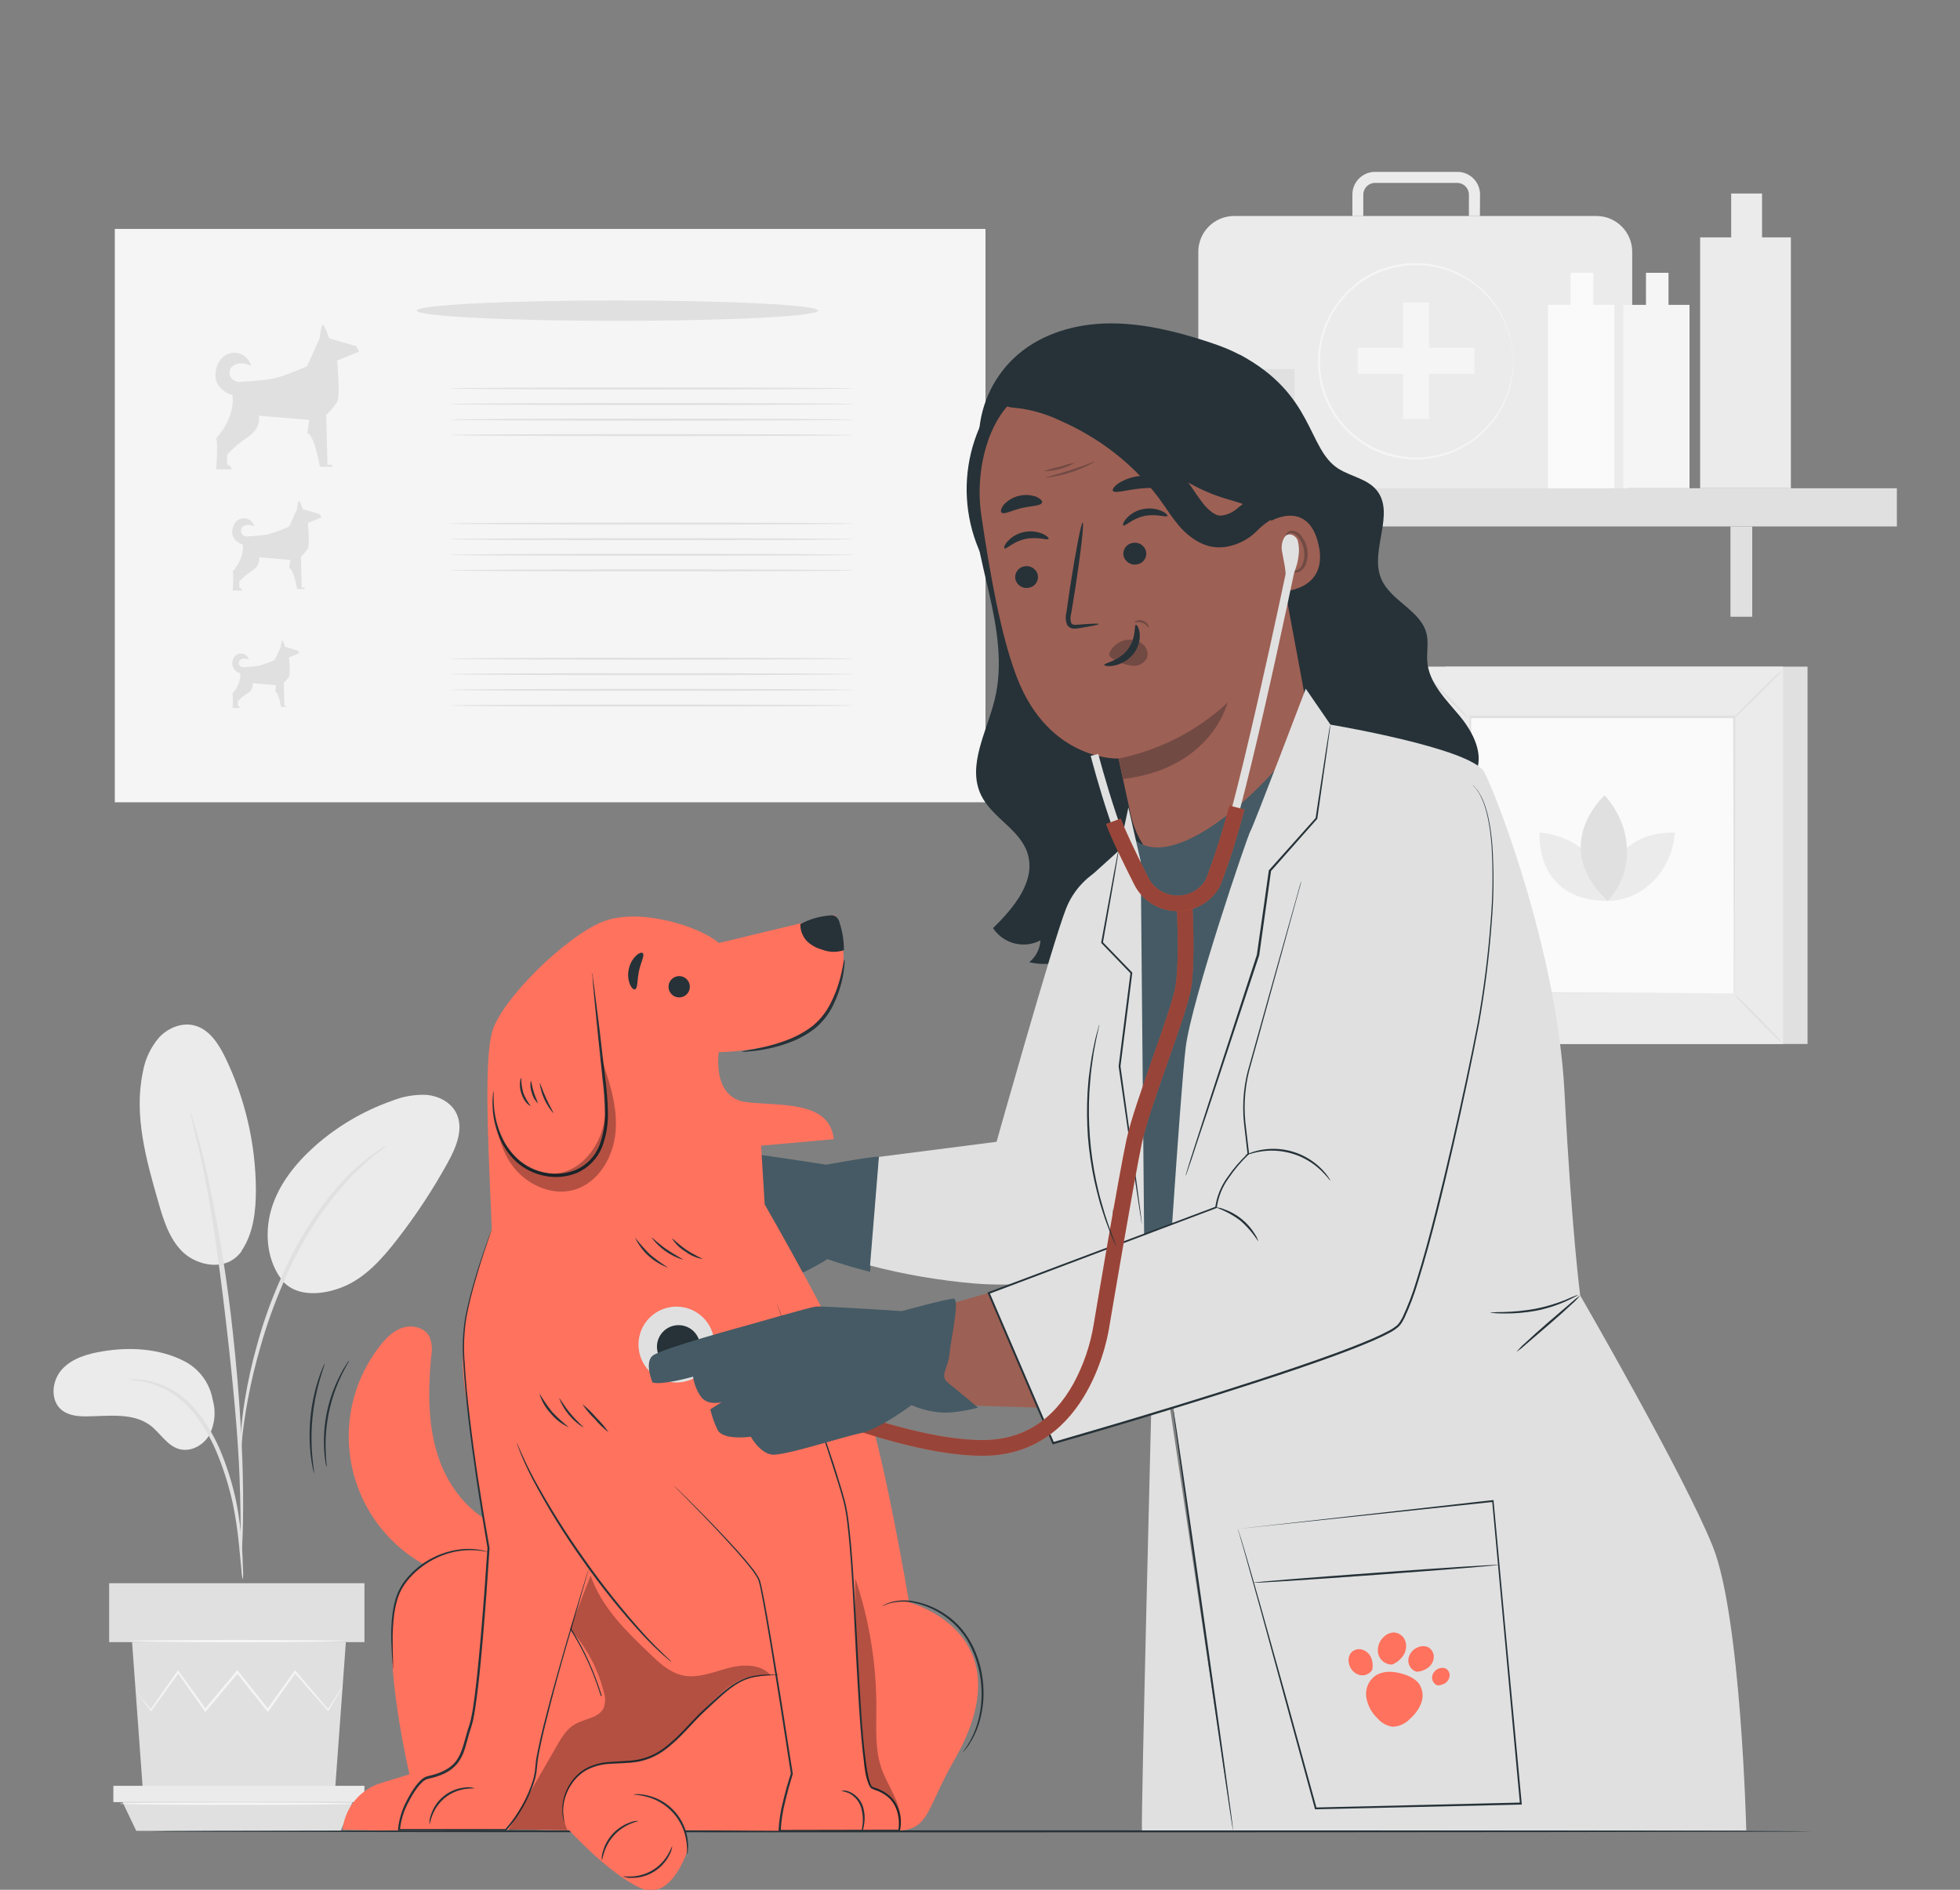 <svg width="308" height="297" viewBox="0 0 308 297" fill="none" xmlns="http://www.w3.org/2000/svg">
<rect x="0" y="0" width="308" height="297" fill="#808080" stroke="none"/>
<g clip-path="url(#clip0_2178_746)">
<path d="M154.862 35.981H18.043V126.089H154.862V35.981Z" fill="#F5F5F5"/>
<path d="M39.473 57.51C39.473 57.51 37.576 56.45 36.344 57.75C35.912 58.212 35.801 59.727 37.489 60.029C37.489 60.029 41.142 59.832 42.805 59.53C44.469 59.228 48.251 57.559 48.251 57.559L50.216 53.179C50.216 53.179 50.468 51.109 50.721 51.06C50.974 51.011 51.744 53.179 51.744 53.179L55.982 54.411L56.431 55.267L52.976 56.672C52.976 56.672 53.481 62.117 53.025 63.072C52.551 63.866 51.957 64.581 51.263 65.191L51.46 73.107C51.46 73.107 52.218 72.805 52.267 73.359H50.259C50.259 73.359 49.452 68.431 48.294 68.062L48.596 65.998L40.656 65.327C40.656 65.327 41.21 67.175 38.943 68.702C37.743 69.474 36.65 70.4 35.691 71.456V72.965C35.691 72.965 36.35 73.218 36.399 73.772H33.978C33.978 73.772 34.28 69.589 33.978 68.881C33.978 68.881 36.947 65.85 36.547 62.105C36.547 62.105 33.171 61.249 33.978 57.972C34.785 54.695 38.567 54.639 39.473 57.51Z" fill="#E0E0E0"/>
<path d="M39.978 82.741C39.978 82.741 38.789 82.088 38.032 82.895C37.936 83.028 37.878 83.183 37.865 83.346C37.852 83.509 37.883 83.672 37.956 83.818C38.029 83.964 38.141 84.088 38.279 84.175C38.417 84.262 38.577 84.309 38.74 84.312C38.74 84.312 41.013 84.183 42.042 83.998C43.201 83.673 44.333 83.261 45.43 82.766L46.662 80.043C46.662 80.043 46.816 78.762 46.976 78.725C47.136 78.688 47.592 80.043 47.592 80.043L50.229 80.795L50.512 81.312L48.387 82.193C48.387 82.193 48.695 85.575 48.387 86.172C48.091 86.663 47.721 87.106 47.29 87.484L47.413 92.412C47.413 92.412 47.882 92.221 47.912 92.566H46.68C46.68 92.566 46.181 89.486 45.448 89.277L45.633 87.996L40.705 87.583C40.705 87.583 41.05 88.747 39.64 89.683C38.89 90.158 38.204 90.727 37.601 91.377V92.314C37.601 92.314 38.007 92.474 38.044 92.819H36.566C36.566 92.819 36.751 90.219 36.566 89.776C36.566 89.776 38.414 87.891 38.161 85.581C38.161 85.581 36.061 85.051 36.566 83.012C37.071 80.973 39.424 80.955 39.978 82.741Z" fill="#E0E0E0"/>
<path d="M39.116 103.685C39.116 103.685 38.216 103.192 37.65 103.802C37.577 103.902 37.534 104.019 37.524 104.142C37.514 104.265 37.538 104.388 37.593 104.498C37.649 104.608 37.733 104.701 37.838 104.766C37.942 104.831 38.062 104.866 38.186 104.868C38.186 104.868 39.892 104.769 40.65 104.628C41.52 104.386 42.37 104.08 43.194 103.71L44.118 101.658C44.118 101.658 44.235 100.691 44.352 100.667C44.469 100.642 44.826 101.658 44.826 101.658L46.816 102.256L47.025 102.656L45.424 103.316C45.424 103.316 45.658 105.866 45.424 106.315C45.202 106.685 44.923 107.018 44.598 107.301L44.697 110.997C44.697 110.997 45.048 110.855 45.072 111.114H44.167C44.167 111.114 43.785 108.804 43.243 108.65L43.385 107.683L39.689 107.375C39.743 107.69 39.695 108.014 39.551 108.299C39.406 108.585 39.174 108.816 38.888 108.958C38.324 109.313 37.808 109.739 37.354 110.227V110.88C37.354 110.88 37.656 111.003 37.68 111.262H36.541C36.612 110.5 36.612 109.733 36.541 108.97C36.944 108.55 37.26 108.055 37.471 107.513C37.683 106.971 37.785 106.392 37.773 105.81C37.563 105.767 37.364 105.683 37.188 105.562C37.012 105.44 36.862 105.285 36.747 105.104C36.632 104.924 36.554 104.722 36.519 104.511C36.484 104.3 36.491 104.084 36.541 103.876C36.923 102.367 38.691 102.342 39.116 103.685Z" fill="#E0E0E0"/>
<path d="M134.183 61.052C134.183 61.138 119.96 61.212 102.41 61.212C84.86 61.212 70.637 61.138 70.637 61.052C70.637 60.965 84.86 60.892 102.41 60.892C119.96 60.892 134.183 60.984 134.183 61.052Z" fill="#E0E0E0"/>
<path d="M134.183 63.503C134.183 63.59 119.96 63.664 102.41 63.664C84.86 63.664 70.637 63.59 70.637 63.503C70.637 63.417 84.86 63.343 102.41 63.343C119.96 63.343 134.183 63.411 134.183 63.503Z" fill="#E0E0E0"/>
<path d="M134.183 65.949C134.183 66.041 119.96 66.109 102.41 66.109C84.86 66.109 70.637 66.041 70.637 65.949C70.637 65.857 84.86 65.789 102.41 65.789C119.96 65.789 134.183 65.863 134.183 65.949Z" fill="#E0E0E0"/>
<path d="M134.183 68.376C134.183 68.468 119.96 68.536 102.41 68.536C84.86 68.536 70.637 68.468 70.637 68.376C70.637 68.284 84.86 68.216 102.41 68.216C119.96 68.216 134.183 68.314 134.183 68.376Z" fill="#E0E0E0"/>
<path d="M134.183 82.285C134.183 82.378 119.96 82.446 102.41 82.446C84.86 82.446 70.637 82.378 70.637 82.285C70.637 82.193 84.86 82.125 102.41 82.125C119.96 82.125 134.183 82.199 134.183 82.285Z" fill="#E0E0E0"/>
<path d="M134.183 84.737C134.183 84.829 119.96 84.897 102.41 84.897C84.86 84.897 70.637 84.829 70.637 84.737C70.637 84.645 84.86 84.577 102.41 84.577C119.96 84.577 134.183 84.651 134.183 84.737Z" fill="#E0E0E0"/>
<path d="M134.183 87.189C134.183 87.275 119.96 87.349 102.41 87.349C84.86 87.349 70.637 87.275 70.637 87.189C70.637 87.103 84.86 87.029 102.41 87.029C119.96 87.029 134.183 87.103 134.183 87.189Z" fill="#E0E0E0"/>
<path d="M134.183 89.64C134.183 89.727 119.96 89.8 102.41 89.8C84.86 89.8 70.637 89.727 70.637 89.64C70.637 89.554 84.86 89.48 102.41 89.48C119.96 89.48 134.183 89.548 134.183 89.64Z" fill="#E0E0E0"/>
<path d="M134.183 103.525C134.183 103.611 119.96 103.685 102.41 103.685C84.86 103.685 70.637 103.611 70.637 103.525C70.637 103.439 84.86 103.365 102.41 103.365C119.96 103.365 134.183 103.439 134.183 103.525Z" fill="#E0E0E0"/>
<path d="M134.183 105.952C134.183 106.038 119.96 106.112 102.41 106.112C84.86 106.112 70.637 106.038 70.637 105.952C70.637 105.866 84.86 105.792 102.41 105.792C119.96 105.792 134.183 105.884 134.183 105.952Z" fill="#E0E0E0"/>
<path d="M134.183 108.416C134.183 108.502 119.96 108.576 102.41 108.576C84.86 108.576 70.637 108.502 70.637 108.416C70.637 108.33 84.86 108.256 102.41 108.256C119.96 108.256 134.183 108.336 134.183 108.416Z" fill="#E0E0E0"/>
<path d="M134.183 110.88C134.183 110.973 119.96 111.04 102.41 111.04C84.86 111.04 70.637 110.973 70.637 110.88C70.637 110.788 84.86 110.72 102.41 110.72C119.96 110.72 134.183 110.788 134.183 110.88Z" fill="#E0E0E0"/>
<path d="M128.553 48.818C128.553 49.705 114.434 50.426 97.026 50.426C79.618 50.426 65.493 49.705 65.493 48.818C65.493 47.931 79.605 47.217 97.026 47.217C114.446 47.217 128.553 47.931 128.553 48.818Z" fill="#E0E0E0"/>
<path d="M232.558 33.948H230.827V30.671C230.848 30.191 230.681 29.721 230.361 29.363C230.041 29.004 229.594 28.784 229.115 28.749H215.939C215.461 28.785 215.015 29.006 214.697 29.365C214.378 29.723 214.212 30.192 214.232 30.671V33.948H212.52V30.671C212.493 29.73 212.84 28.818 213.484 28.132C214.128 27.447 215.017 27.044 215.957 27.012H229.133C230.075 27.042 230.965 27.445 231.611 28.13C232.256 28.816 232.604 29.73 232.577 30.671L232.558 33.948Z" fill="#EBEBEB"/>
<path d="M250.866 33.948H193.929C190.823 33.948 188.305 36.466 188.305 39.572V73.914C188.305 77.02 190.823 79.538 193.929 79.538H250.866C253.972 79.538 256.49 77.02 256.49 73.914V39.572C256.49 36.466 253.972 33.948 250.866 33.948Z" fill="#EBEBEB"/>
<path d="M224.575 47.537H220.485V65.863H224.575V47.537Z" fill="#F5F5F5"/>
<path d="M213.364 54.658V58.748H231.69V54.658H213.364Z" fill="#F5F5F5"/>
<path d="M237.776 56.746C237.776 56.746 237.776 56.66 237.776 56.5C237.776 56.34 237.745 56.081 237.72 55.773C237.72 55.613 237.72 55.434 237.69 55.243C237.659 55.052 237.622 54.837 237.585 54.627C237.517 54.096 237.41 53.571 237.265 53.056C236.906 51.631 236.333 50.268 235.564 49.015C233.549 45.69 230.339 43.261 226.591 42.224C222.844 41.186 218.842 41.619 215.403 43.434C214.76 43.788 214.143 44.185 213.555 44.623C212.953 45.072 212.381 45.56 211.842 46.083C211.31 46.632 210.816 47.216 210.364 47.833C209.425 49.096 208.695 50.502 208.202 51.997C207.159 55.092 207.159 58.444 208.202 61.538C208.692 63.034 209.42 64.44 210.358 65.703C210.814 66.319 211.31 66.906 211.842 67.458C212.381 67.981 212.953 68.469 213.555 68.918C214.143 69.356 214.76 69.754 215.403 70.107C216.039 70.441 216.698 70.731 217.374 70.976C219.918 71.902 222.664 72.132 225.327 71.641C227.438 71.244 229.442 70.405 231.207 69.179C232.971 67.953 234.456 66.367 235.564 64.526C236.333 63.273 236.906 61.911 237.265 60.485C237.41 59.97 237.517 59.445 237.585 58.914C237.622 58.68 237.665 58.471 237.69 58.298C237.714 58.126 237.69 57.929 237.72 57.769C237.72 57.461 237.764 57.22 237.776 57.042C237.788 56.863 237.776 56.795 237.776 56.795C237.787 56.877 237.787 56.96 237.776 57.042C237.776 57.22 237.776 57.461 237.776 57.769C237.776 57.933 237.776 58.111 237.776 58.304C237.776 58.502 237.72 58.717 237.69 58.951C237.627 59.487 237.529 60.018 237.394 60.541C237.049 61.984 236.488 63.367 235.731 64.643C234.621 66.522 233.124 68.143 231.34 69.399C229.556 70.656 227.525 71.518 225.382 71.93C222.675 72.45 219.879 72.237 217.282 71.314C216.591 71.067 215.918 70.773 215.267 70.434C214.608 70.066 213.974 69.654 213.37 69.202C212.756 68.745 212.172 68.249 211.621 67.717C211.076 67.156 210.57 66.559 210.105 65.931C209.144 64.64 208.397 63.203 207.894 61.674C207.384 60.102 207.116 58.461 207.099 56.808C207.119 55.153 207.387 53.51 207.894 51.935C208.401 50.41 209.147 48.975 210.105 47.685C210.57 47.056 211.077 46.46 211.621 45.898C212.151 45.346 212.716 44.83 213.315 44.352C213.914 43.896 214.546 43.484 215.206 43.12C215.856 42.781 216.529 42.487 217.22 42.239C219.815 41.317 222.609 41.104 225.314 41.623C227.458 42.035 229.49 42.897 231.275 44.153C233.061 45.41 234.558 47.031 235.669 48.91C236.426 50.187 236.987 51.57 237.332 53.013C237.467 53.535 237.566 54.066 237.628 54.602C237.659 54.837 237.696 55.046 237.714 55.218C237.733 55.391 237.714 55.594 237.714 55.761C237.714 56.062 237.714 56.309 237.714 56.487C237.747 56.57 237.768 56.657 237.776 56.746Z" fill="#F5F5F5"/>
<path d="M276.892 37.305V30.412H272.044V37.305H267.165V76.729H281.425V37.305H276.892Z" fill="#EBEBEB"/>
<path d="M298.082 76.735H180.451V82.735H298.082V76.735Z" fill="#E0E0E0"/>
<path d="M206.865 82.741H203.44V96.928H206.865V82.741Z" fill="#E0E0E0"/>
<path d="M275.352 82.741H271.927V96.928H275.352V82.741Z" fill="#E0E0E0"/>
<path d="M250.367 47.913V42.874H246.819V47.913H243.252V76.735H253.675V47.913H250.367Z" fill="#FAFAFA"/>
<path d="M262.194 47.913V42.874H258.652V47.913H255.085V76.735H265.496V47.913H262.194Z" fill="#F5F5F5"/>
<path d="M203.44 58.009H184.713V76.735H203.44V58.009Z" fill="#E0E0E0"/>
<path d="M203.348 62.832C203.348 62.955 199.214 63.054 194.108 63.054C189.001 63.054 184.868 62.955 184.868 62.832C184.868 62.709 189.001 62.617 194.108 62.617C199.214 62.617 203.348 62.703 203.348 62.832Z" fill="#EBEBEB"/>
<path d="M194.785 65.296C194.785 65.296 194.853 65.296 194.976 65.327C195.154 65.376 195.323 65.455 195.475 65.561C196.028 65.981 196.397 66.599 196.504 67.286C196.738 68.293 196.563 69.352 196.017 70.23C195.673 70.753 195.16 71.142 194.563 71.333C193.927 71.514 193.253 71.514 192.617 71.333C191.994 71.196 191.422 70.889 190.963 70.447C190.504 70.004 190.177 69.443 190.017 68.826C189.904 68.318 189.926 67.79 190.081 67.294C190.235 66.798 190.517 66.352 190.898 65.998C191.406 65.537 192.06 65.269 192.746 65.24C192.995 65.209 193.248 65.252 193.473 65.364C193.473 65.401 193.208 65.364 192.765 65.413C192.136 65.496 191.551 65.779 191.095 66.22C190.774 66.546 190.541 66.948 190.419 67.389C190.297 67.83 190.29 68.295 190.399 68.739C190.681 69.539 191.248 70.206 191.992 70.612C192.736 71.018 193.603 71.134 194.428 70.939C194.931 70.778 195.365 70.452 195.66 70.014C196.157 69.225 196.338 68.276 196.165 67.359C196.096 66.73 195.803 66.146 195.34 65.715C195.032 65.407 194.773 65.333 194.785 65.296Z" fill="#EBEBEB"/>
<path d="M29.001 213.943C25.077 211.923 20.463 211.658 16.108 212.378C13.768 212.766 11.328 213.463 9.733 215.218C8.137 216.974 7.842 220.072 9.671 221.581C10.755 222.481 12.277 222.616 13.687 222.598C17.094 222.561 20.876 221.982 23.605 224.008C25.157 225.179 26.192 227.125 28.046 227.704C29.901 228.283 31.915 227.193 32.882 225.555C33.766 223.845 33.963 221.861 33.43 220.011C33.209 218.726 32.695 217.511 31.926 216.458C31.158 215.406 30.157 214.545 29.001 213.943Z" fill="#EBEBEB"/>
<path d="M37.989 196.597C35.592 200.022 30.929 198.888 28.748 196.794C26.568 194.699 25.669 191.675 24.843 188.786C22.94 182.182 21.024 175.234 22.441 168.525C22.78 166.487 23.675 164.581 25.028 163.018C26.439 161.528 28.613 160.641 30.572 161.17C32.925 161.786 34.385 164.096 35.438 166.283C38.549 172.75 40.18 179.829 40.212 187.005C40.212 190.344 39.83 193.843 37.945 196.603" fill="#EBEBEB"/>
<path d="M44.58 201.512C41.974 198.432 41.499 193.911 42.639 190.036C43.779 186.161 46.415 182.872 49.415 180.18C52.972 177.019 57.11 174.581 61.6 173.004C63.335 172.303 65.201 171.986 67.07 172.073C68.918 172.252 70.796 173.201 71.659 174.852C72.94 177.316 71.714 180.26 70.384 182.675C68.041 186.936 65.363 191.004 62.376 194.841C59.98 197.921 57.238 201.001 53.585 202.374C49.933 203.748 46.144 203.606 44.21 201.075" fill="#EBEBEB"/>
<path d="M38.155 248.248C38.02 247.739 37.946 247.216 37.933 246.69C37.822 245.562 37.687 244.139 37.52 242.445C37.31 240.352 36.992 238.271 36.565 236.211C36.01 233.702 35.252 231.243 34.298 228.856C33.368 226.473 32.105 224.233 30.547 222.204C29.276 220.552 27.654 219.203 25.798 218.255C24.538 217.637 23.189 217.221 21.8 217.023C21.276 217 20.756 216.926 20.248 216.801C20.771 216.739 21.301 216.739 21.825 216.801C23.269 216.907 24.682 217.274 25.995 217.885C27.949 218.807 29.663 220.169 31.003 221.865C32.631 223.917 33.943 226.201 34.896 228.641C35.862 231.063 36.615 233.565 37.144 236.119C37.55 238.203 37.828 240.309 37.976 242.427C38.112 244.232 38.161 245.692 38.185 246.702C38.23 247.217 38.22 247.735 38.155 248.248Z" fill="#E0E0E0"/>
<path d="M37.859 245.008C37.815 244.768 37.8 244.524 37.816 244.281C37.816 243.739 37.816 243.049 37.816 242.217C37.816 240.425 37.816 237.831 37.724 234.628C37.563 228.222 37.015 221.323 35.95 211.602C34.939 202.461 33.584 191.822 32.155 184.911C31.853 183.334 31.539 181.917 31.249 180.679C30.96 179.441 30.738 178.369 30.51 177.5C30.282 176.632 30.153 176.022 30.03 175.492C29.961 175.259 29.918 175.02 29.9 174.778C30.008 174.994 30.092 175.221 30.153 175.455C30.307 175.979 30.51 176.632 30.769 177.439C31.028 178.246 31.311 179.361 31.619 180.599C31.927 181.837 32.284 183.241 32.617 184.812C34.389 192.992 35.721 201.26 36.609 209.582C37.674 219.327 38.155 228.197 38.198 234.616C38.235 237.831 38.167 240.431 38.087 242.223C38.032 243.061 37.995 243.745 37.958 244.287C37.954 244.53 37.921 244.772 37.859 245.008Z" fill="#E0E0E0"/>
<path d="M37.816 227.92C37.759 227.203 37.759 226.482 37.816 225.764C37.941 223.803 38.167 221.85 38.493 219.912C38.965 217.039 39.599 214.195 40.391 211.393C41.322 207.948 42.515 204.579 43.957 201.315C46.908 194.311 50.924 188.576 54.429 185.028C55.202 184.215 56.025 183.452 56.893 182.743C57.269 182.422 57.608 182.127 57.947 181.849L58.902 181.196C59.484 180.758 60.102 180.369 60.75 180.032C60.848 180.174 58.175 181.745 54.793 185.342C50.479 190.124 47.012 195.607 44.543 201.555C43.129 204.8 41.933 208.136 40.964 211.541C40.148 214.316 39.474 217.13 38.943 219.974C38.493 222.401 38.235 224.384 38.081 225.758C38.049 226.484 37.96 227.207 37.816 227.92Z" fill="#E0E0E0"/>
<path d="M54.35 258.073L52.637 281.561H22.465L20.753 258.073H54.35Z" fill="#E0E0E0"/>
<path d="M57.269 248.821H17.155V258.08H57.269V248.821Z" fill="#E0E0E0"/>
<path d="M57.263 280.662V283.225H55.384H17.814V280.662H57.263Z" fill="#EBEBEB"/>
<path d="M53.536 287.74L55.384 283.225H19.256L21.412 287.74H53.536Z" fill="#E0E0E0"/>
<path d="M21.314 265.749C21.352 265.826 21.399 265.899 21.455 265.964L21.905 266.58L23.66 268.829L23.741 268.933L23.814 268.829C24.923 267.301 26.395 265.256 28.126 262.853H27.88L32.13 268.872L32.266 269.063L32.414 268.884L37.453 262.884H37.163L37.44 263.229L41.95 268.884L42.097 269.069L42.239 268.878C43.767 266.71 45.202 264.689 46.489 262.86H46.243L51.485 268.823L51.578 268.933L51.645 268.81C52.335 267.652 52.877 266.728 53.284 266.057L53.709 265.324C53.763 265.241 53.806 265.152 53.838 265.059C53.769 265.129 53.709 265.208 53.66 265.293C53.536 265.478 53.382 265.712 53.198 266.001L51.473 268.705H51.639L46.483 262.663L46.354 262.509L46.237 262.675L41.925 268.669H42.214C40.785 266.876 39.276 264.973 37.718 263.007L37.44 262.663L37.299 262.484L37.151 262.656L32.118 268.669H32.401C30.849 266.5 29.408 264.486 28.09 262.681L27.966 262.502L27.843 262.681L23.617 268.718H23.771L21.923 266.525C21.726 266.297 21.566 266.106 21.43 265.958C21.295 265.81 21.32 265.743 21.314 265.749Z" fill="#F5F5F5"/>
<path d="M20.328 257.919C20.328 258.024 27.886 258.11 37.212 258.11C46.538 258.11 54.097 258.024 54.097 257.919C54.097 257.814 46.538 257.734 37.212 257.734C27.886 257.734 20.328 257.814 20.328 257.919Z" fill="#F5F5F5"/>
<path d="M18.812 283.477C18.812 283.582 27.024 283.668 37.157 283.668C47.29 283.668 55.508 283.582 55.508 283.477C55.508 283.372 47.296 283.292 37.157 283.292C27.018 283.292 18.812 283.36 18.812 283.477Z" fill="#F5F5F5"/>
<path d="M284.043 104.769H227.156V164.072H284.043V104.769Z" fill="#E0E0E0"/>
<path d="M280.194 104.769H223.306V164.072H280.194V104.769Z" fill="#EBEBEB"/>
<path d="M272.543 112.74H230.951V156.1H272.543V112.74Z" fill="#FAFAFA"/>
<path d="M230.95 156.384C230.649 156.814 230.302 157.211 229.916 157.567C229.244 158.263 228.308 159.211 227.267 160.24C226.226 161.269 225.259 162.193 224.55 162.846C224.191 163.224 223.792 163.563 223.361 163.856C223.667 163.433 224.014 163.041 224.396 162.686C225.068 161.983 226.004 161.035 227.051 160.006C228.098 158.977 229.065 158.047 229.768 157.394C230.129 157.021 230.525 156.683 230.95 156.384Z" fill="#E0E0E0"/>
<path d="M272.549 156.279C272.972 156.59 273.366 156.938 273.725 157.32C274.421 157.986 275.37 158.922 276.399 159.969C277.428 161.016 278.352 161.977 279.011 162.68C279.387 163.042 279.727 163.44 280.027 163.868C279.599 163.566 279.205 163.219 278.85 162.834C278.154 162.168 277.206 161.232 276.171 160.179C275.136 159.125 274.212 158.17 273.559 157.462C273.183 157.103 272.844 156.707 272.549 156.279Z" fill="#E0E0E0"/>
<path d="M272.432 112.857C272.741 112.431 273.09 112.035 273.473 111.675C274.145 110.979 275.075 110.03 276.122 109.001C277.169 107.973 278.13 107.049 278.839 106.396C279.197 106.015 279.596 105.675 280.027 105.379C279.719 105.802 279.372 106.196 278.993 106.556C278.321 107.252 277.385 108.2 276.338 109.235C275.29 110.27 274.323 111.188 273.621 111.841C273.26 112.22 272.862 112.56 272.432 112.857Z" fill="#E0E0E0"/>
<path d="M230.84 112.962C230.415 112.654 230.021 112.305 229.663 111.921C228.961 111.256 228.018 110.32 226.983 109.272C225.949 108.225 225.037 107.264 224.378 106.562C224.001 106.199 223.661 105.801 223.361 105.373C223.789 105.675 224.184 106.022 224.538 106.408C225.234 107.073 226.183 108.01 227.217 109.063C228.252 110.116 229.17 111.071 229.829 111.779C230.206 112.138 230.544 112.534 230.84 112.962Z" fill="#E0E0E0"/>
<path d="M272.432 156.101C272.432 156.101 272.432 156.027 272.432 155.891C272.432 155.756 272.432 155.546 272.432 155.275C272.432 154.733 272.432 153.951 272.432 152.934C272.432 150.883 272.432 147.896 272.432 144.101C272.432 136.506 272.389 125.689 272.358 112.728L272.494 112.864H231.018L231.178 112.71C231.178 128.621 231.178 143.51 231.178 156.07L231.043 155.934L261.085 156.002L269.524 156.039H271.754H272.327H272.524H271.779H269.58H261.172L231.043 156.107H230.914V155.977C230.914 143.417 230.914 128.528 230.914 112.617V112.457H231.074H272.549H272.691V112.728C272.691 125.72 272.641 136.573 272.623 144.187C272.623 147.969 272.623 150.963 272.586 152.99C272.586 153.994 272.586 154.77 272.586 155.306C272.586 155.559 272.586 155.75 272.586 155.922C272.586 156.094 272.432 156.101 272.432 156.101Z" fill="#E0E0E0"/>
<path d="M241.934 130.851C241.934 130.851 241.041 141.588 252.665 141.588C252.665 135.859 247.94 131.337 241.934 130.851Z" fill="#EBEBEB"/>
<path d="M263.204 130.863C263.204 130.863 252.467 129.97 252.467 141.594C258.196 141.594 262.718 136.869 263.204 130.863Z" fill="#EBEBEB"/>
<path d="M252.153 124.987C252.153 124.987 243.381 132.859 252.634 141.588C256.933 137.029 256.57 129.884 252.153 124.987Z" fill="#E0E0E0"/>
<path d="M284.679 287.814C284.679 287.906 226.263 287.974 154.222 287.974C82.181 287.974 23.747 287.906 23.747 287.814C23.747 287.721 82.15 287.654 154.222 287.654C226.294 287.654 284.679 287.727 284.679 287.814Z" fill="#263238"/>
<path d="M129.834 183.044C129.834 183.044 117.422 181.098 116.387 181.135C115.352 181.172 105.509 183.1 105.509 183.1C105.509 183.1 91.581 185.564 90.176 186.574C88.772 187.584 89.807 190.757 89.807 190.757C91.353 191.373 96.225 190.406 96.225 190.406C96.279 191.482 96.569 192.534 97.076 193.486C97.95 195.247 100.34 194.804 100.34 194.804L98.492 195.765C98.649 196.881 98.93 197.976 99.33 199.03C100.008 200.878 104.449 200.613 104.449 200.613C104.449 200.613 105.619 203.249 107.461 203.693C109.303 204.136 118.888 201.888 121.734 201.58C124.58 201.272 130.038 197.884 130.038 197.884C132.233 198.664 134.468 199.328 136.734 199.874L138.132 181.788C137.085 181.72 129.834 183.044 129.834 183.044Z" fill="#455A64"/>
<path d="M80.08 240.406C74.788 239.076 70.784 234.45 68.992 229.318C67.199 224.187 67.242 218.557 67.76 213.13C67.961 212.127 67.878 211.088 67.52 210.13C66.811 208.676 64.865 208.171 63.319 208.652C61.772 209.132 60.583 210.352 59.623 211.627C56.891 215.157 55.242 219.405 54.877 223.854C54.512 228.303 55.446 232.762 57.565 236.691C59.685 240.62 62.899 243.849 66.818 245.987C70.737 248.125 75.192 249.079 79.642 248.735" fill="#FF725E"/>
<path d="M120.194 189.34C120.194 189.34 132.594 210.82 135.729 219.456C138.865 228.092 142.856 251.839 142.856 251.839C142.856 251.839 161.472 256.632 149.94 276.652C145.678 284.044 146.06 287.481 141.279 287.703C137.583 287.869 107.572 287.641 107.572 287.641L108.114 290.579C108.114 290.579 105.601 299.068 100.525 296.672C95.449 294.275 89.437 287.641 89.437 287.641L80.708 287.524L59.931 287.672L53.851 287.555V287.389C54.058 285.737 54.739 284.18 55.811 282.907C56.883 281.633 58.301 280.697 59.894 280.212L64.353 278.857C64.353 278.857 58.557 254.513 63.577 248.673C68.598 242.833 76.766 243.234 76.766 243.234L73.014 218.181C72.269 212.308 72.861 206.342 74.745 200.73L77.56 192.358L120.194 189.34Z" fill="#FF725E"/>
<path d="M77.105 244.071C85.729 248.956 91.507 257.143 94.396 266.494C94.396 266.592 94.575 266.549 94.544 266.457C92.308 259.207 88.335 252.492 82.476 247.589C80.824 246.217 79.054 244.994 77.185 243.936C77.099 243.887 77.019 244.022 77.105 244.071Z" fill="#263238"/>
<path d="M77.29 193.215C77.29 193.215 73.243 204.025 72.904 209.428C72.343 218.391 76.784 243.221 76.784 243.221C76.784 243.221 75.263 267.56 73.945 271.169C72.626 274.779 73.175 278.106 67.169 279.331C65.549 279.664 62.721 284.919 62.721 287.524H79.519C79.519 287.524 84.066 282.387 84.281 277.582C84.497 272.777 92.493 246.671 92.493 246.671" fill="#FF725E"/>
<path d="M92.492 246.671C92.492 246.671 92.492 246.739 92.443 246.868C92.394 246.997 92.35 247.201 92.276 247.447C92.129 247.958 91.913 248.71 91.63 249.677C91.057 251.648 90.231 254.513 89.166 258.147C88.1 261.781 86.88 266.217 85.624 271.317C85.309 272.592 85.008 273.91 84.737 275.278C84.675 275.619 84.614 275.964 84.552 276.313C84.49 276.658 84.466 277.009 84.422 277.36L84.312 278.444C84.25 278.808 84.188 279.171 84.096 279.535C83.199 282.52 81.67 285.276 79.612 287.616L79.575 287.666H79.507H62.709H62.548V287.512C62.698 285.881 63.187 284.299 63.984 282.867C64.359 282.123 64.794 281.41 65.283 280.736C65.536 280.395 65.816 280.075 66.121 279.781C66.434 279.459 66.831 279.233 67.267 279.128C68.868 278.777 70.538 278.179 71.579 276.873C72.62 275.568 72.922 273.793 73.427 272.13C73.513 271.816 73.624 271.514 73.729 271.2C73.834 270.886 73.895 270.584 73.981 270.288C74.105 269.672 74.24 269.056 74.326 268.44C74.523 267.208 74.677 265.927 74.819 264.677C75.109 262.176 75.33 259.706 75.546 257.285C75.965 252.418 76.31 247.718 76.606 243.234V243.271C75.33 235.916 74.314 229.103 73.593 222.943C73.236 219.863 72.977 216.986 72.817 214.319C72.609 211.851 72.714 209.367 73.131 206.927C73.556 204.715 74.105 202.769 74.597 201.081C75.09 199.393 75.571 197.97 75.965 196.812C76.359 195.654 76.686 194.779 76.901 194.182L77.16 193.51C77.222 193.356 77.258 193.282 77.258 193.282L77.184 193.516C77.129 193.683 77.049 193.904 76.95 194.2C76.747 194.816 76.445 195.697 76.057 196.843C75.669 197.988 75.226 199.436 74.739 201.124C74.252 202.812 73.723 204.758 73.31 206.964C72.907 209.406 72.816 211.89 73.039 214.356C73.187 217.041 73.476 219.9 73.846 222.98C74.579 229.103 75.614 235.916 76.926 243.308V243.345C76.636 247.835 76.31 252.535 75.885 257.402C75.675 259.835 75.447 262.33 75.164 264.794C75.016 266.026 74.862 267.307 74.665 268.57C74.579 269.186 74.443 269.833 74.32 270.467C74.228 270.781 74.148 271.083 74.055 271.416C73.963 271.748 73.846 272.032 73.76 272.327C73.513 273.159 73.316 274.003 73.051 274.841C72.804 275.686 72.401 276.478 71.862 277.175C71.295 277.848 70.586 278.386 69.786 278.752C68.999 279.112 68.172 279.378 67.322 279.547C66.941 279.636 66.594 279.836 66.324 280.12C66.032 280.4 65.764 280.705 65.524 281.031C65.045 281.69 64.621 282.386 64.255 283.114C63.478 284.501 62.998 286.034 62.844 287.616L62.69 287.462H79.488L79.384 287.506C81.417 285.201 82.932 282.487 83.825 279.547C83.911 279.196 83.979 278.838 84.041 278.487L84.151 277.422C84.195 277.064 84.225 276.701 84.281 276.35C84.336 275.999 84.41 275.654 84.478 275.309C84.749 273.941 85.063 272.617 85.377 271.342C86.652 266.235 87.934 261.825 88.987 258.178C90.04 254.531 90.915 251.685 91.513 249.732C91.814 248.772 92.042 248.026 92.203 247.509L92.387 246.942C92.414 246.849 92.449 246.758 92.492 246.671Z" fill="#263238"/>
<path d="M121.906 204.45C121.906 204.45 121.968 204.58 122.073 204.845L122.516 206.027C122.904 207.075 123.465 208.608 124.192 210.58C125.627 214.541 127.703 220.269 130.111 227.409C130.727 229.195 131.343 231.068 131.929 233.039C132.237 234.018 132.545 235.029 132.809 236.064C133.061 237.127 133.248 238.205 133.37 239.291C133.906 243.696 134.158 248.427 134.442 253.398C134.725 258.369 134.959 263.593 135.323 268.995C135.514 271.693 135.711 274.447 136.093 277.206C136.191 277.896 136.302 278.592 136.456 279.27C136.531 279.613 136.63 279.95 136.752 280.28C136.807 280.433 136.882 280.578 136.974 280.711C137.017 280.761 137.066 280.822 137.109 280.834C137.183 280.868 137.259 280.896 137.337 280.921C138.038 281.125 138.702 281.441 139.302 281.857C139.603 282.068 139.884 282.307 140.14 282.572C140.391 282.845 140.612 283.144 140.799 283.465C141.516 284.781 141.734 286.312 141.415 287.777V287.9H141.286H122.504H122.344V287.746C122.417 286.177 122.655 284.621 123.052 283.101C123.409 281.604 123.816 280.145 124.284 278.715V278.777C123.151 271.385 122.079 264.541 121.075 258.449C120.563 255.406 120.089 252.542 119.559 249.905C119.485 249.579 119.43 249.246 119.344 248.932L119.22 248.464C119.168 248.315 119.105 248.171 119.03 248.032C118.724 247.485 118.372 246.966 117.976 246.48C117.225 245.507 116.442 244.632 115.703 243.776C112.703 240.425 110.202 237.893 108.502 236.15L106.543 234.16L106.044 233.649C105.927 233.532 105.878 233.47 105.878 233.47L106.057 233.63L106.58 234.123C107.036 234.579 107.699 235.232 108.57 236.082C110.288 237.807 112.814 240.32 115.839 243.653C116.584 244.497 117.372 245.377 118.136 246.363C118.544 246.856 118.905 247.386 119.214 247.946C119.298 248.092 119.368 248.244 119.424 248.402L119.547 248.883C119.639 249.203 119.695 249.529 119.769 249.862C120.317 252.505 120.797 255.363 121.315 258.412C122.344 264.504 123.434 271.348 124.574 278.74V278.808C124.136 280.231 123.73 281.685 123.378 283.175C122.992 284.673 122.759 286.207 122.682 287.752L122.528 287.598L141.31 287.561L141.15 287.684C141.438 286.301 141.22 284.86 140.534 283.625C140.356 283.327 140.15 283.046 139.918 282.787C139.676 282.542 139.412 282.32 139.13 282.122C138.566 281.727 137.942 281.425 137.282 281.229C137.19 281.198 137.099 281.163 137.011 281.124C136.904 281.074 136.815 280.995 136.752 280.896C136.639 280.742 136.549 280.572 136.487 280.391C136.359 280.054 136.256 279.708 136.179 279.356C136.019 278.66 135.908 277.964 135.809 277.268C135.427 274.483 135.23 271.724 135.039 269.026C134.682 263.617 134.423 258.394 134.177 253.422C133.931 248.451 133.66 243.727 133.142 239.335C133.021 238.259 132.838 237.192 132.594 236.137C132.319 235.107 132.029 234.101 131.725 233.119C131.109 231.154 130.493 229.281 129.927 227.495C127.549 220.349 125.504 214.608 124.105 210.635C123.403 208.658 122.873 207.118 122.485 206.058C122.307 205.547 122.165 205.147 122.073 204.869C121.98 204.592 121.906 204.45 121.906 204.45Z" fill="#263238"/>
<path d="M105.502 261.184C105.379 261.106 105.264 261.018 105.157 260.919L104.215 260.118C103.414 259.404 102.281 258.332 100.969 256.927C97.576 253.24 94.433 249.33 91.562 245.223C88.649 241.152 86.015 236.887 83.677 232.46C82.796 230.747 82.168 229.324 81.768 228.326C81.595 227.846 81.454 227.464 81.343 227.168C81.288 227.035 81.244 226.897 81.213 226.756C81.29 226.878 81.355 227.008 81.404 227.144L81.885 228.277C82.322 229.257 82.975 230.661 83.881 232.355C86.27 236.74 88.924 240.975 91.827 245.039C94.693 249.122 97.801 253.031 101.135 256.743C102.422 258.165 103.525 259.256 104.301 259.995L105.2 260.839C105.311 260.945 105.412 261.06 105.502 261.184Z" fill="#263238"/>
<path d="M95.172 258.825C96.311 262.465 97.065 266.214 97.421 270.011C97.431 270.416 97.597 270.802 97.884 271.088C98.17 271.375 98.556 271.54 98.961 271.551C99.368 271.55 99.759 271.387 100.048 271.098C100.336 270.81 100.499 270.419 100.501 270.011C100.138 265.938 99.347 261.913 98.141 258.005C98.033 257.612 97.772 257.277 97.417 257.076C97.062 256.874 96.641 256.822 96.247 256.93C95.853 257.039 95.519 257.3 95.317 257.655C95.116 258.01 95.064 258.431 95.172 258.825Z" fill="#FF725E"/>
<path d="M77.388 195.691C76.864 182.514 75.916 167.133 77.351 162.119C78.786 157.104 88.87 147.199 94.667 144.871C100.463 142.542 110.067 145.635 112.962 148.203L131.208 143.817C131.208 143.817 134.787 152.115 130.376 158.768C125.966 165.42 112.956 165.347 112.956 165.347C112.956 165.347 111.791 172.585 117.354 173.219C122.916 173.854 130.321 172.985 131.029 179.034L119.602 180.057L120.218 190.134L98.474 201.691L78.115 195.814" fill="#FF725E"/>
<path d="M93.016 152.897C93.081 153.074 93.12 153.258 93.133 153.446L93.361 155.035C93.545 156.495 93.792 158.472 94.1 160.881C94.408 163.289 94.716 166.32 95.116 169.566C95.347 171.282 95.483 173.01 95.523 174.741C95.59 176.632 95.278 178.517 94.605 180.285C93.876 182.081 92.481 183.527 90.712 184.32C89.058 185.002 87.236 185.163 85.488 184.782C83.915 184.457 82.451 183.734 81.238 182.681C80.213 181.751 79.376 180.632 78.774 179.385C77.898 177.592 77.429 175.628 77.4 173.632C77.384 173.095 77.403 172.558 77.456 172.024C77.461 171.836 77.494 171.649 77.554 171.47C77.603 171.47 77.523 172.24 77.609 173.62C77.723 175.566 78.237 177.468 79.119 179.207C79.735 180.396 80.571 181.458 81.583 182.336C82.748 183.321 84.145 183.993 85.642 184.289C87.293 184.64 89.013 184.479 90.57 183.827C92.211 183.087 93.503 181.74 94.174 180.069C94.816 178.371 95.117 176.562 95.061 174.747C95.025 173.035 94.902 171.327 94.691 169.628C94.352 166.369 94.044 163.425 93.786 160.924C93.527 158.423 93.367 156.52 93.225 155.053C93.176 154.437 93.133 153.883 93.096 153.458C93.047 153.275 93.02 153.087 93.016 152.897Z" fill="#263238"/>
<path d="M125.769 145.21C125.746 146.194 126.103 147.149 126.767 147.877C127.423 148.521 128.236 148.984 129.126 149.22C130.239 149.673 131.479 149.713 132.619 149.331C132.617 147.867 132.388 146.412 131.941 145.019C131.896 144.798 131.806 144.589 131.677 144.404C131.548 144.22 131.382 144.064 131.189 143.947C130.949 143.861 130.691 143.835 130.438 143.873C128.804 143.994 127.213 144.455 125.769 145.228" fill="#263238"/>
<g opacity="0.3">
<path d="M77.579 174.784C78.072 178.043 78.971 181.609 81.195 184.024C83.419 186.439 86.924 187.88 90.103 187.03C94.014 185.983 96.429 181.825 96.743 177.79C97.057 173.755 95.708 169.782 94.377 165.975C94.993 169.616 95.653 173.367 94.796 176.965C93.94 180.562 91.205 183.968 87.54 184.406C86.258 184.518 84.968 184.321 83.777 183.832C82.586 183.344 81.53 182.577 80.696 181.597C78.934 179.73 77.835 177.337 77.567 174.784" fill="black"/>
</g>
<path d="M132.68 150.772C132.73 151.088 132.73 151.41 132.68 151.727C132.611 152.593 132.473 153.451 132.268 154.296C131.965 155.552 131.523 156.771 130.949 157.93C130.256 159.378 129.253 160.657 128.011 161.675C126.745 162.642 125.333 163.4 123.828 163.924C122.617 164.363 121.37 164.698 120.102 164.928C119.251 165.09 118.391 165.199 117.527 165.254C117.213 165.306 116.892 165.306 116.578 165.254C116.578 165.168 117.915 165.057 120.022 164.564C121.255 164.285 122.468 163.919 123.65 163.468C125.092 162.935 126.448 162.192 127.672 161.262C128.851 160.291 129.814 159.085 130.5 157.72C131.078 156.601 131.545 155.427 131.892 154.215C132.489 152.115 132.582 150.766 132.68 150.772Z" fill="#263238"/>
<path d="M106.093 153.532C105.687 153.699 105.363 154.018 105.19 154.422C105.018 154.825 105.01 155.281 105.17 155.69C105.329 156.099 105.642 156.429 106.043 156.609C106.443 156.789 106.898 156.805 107.31 156.653C107.722 156.502 108.058 156.194 108.245 155.798C108.433 155.401 108.457 154.946 108.313 154.531C108.169 154.117 107.868 153.775 107.475 153.58C107.082 153.385 106.628 153.352 106.21 153.489" fill="#263238"/>
<path d="M99.792 155.485C99.588 155.565 99.25 155.3 98.997 154.721C98.69 153.951 98.626 153.107 98.812 152.3C98.972 151.488 99.378 150.746 99.977 150.175C100.445 149.75 100.864 149.645 101.018 149.799C101.332 150.144 100.697 151.234 100.402 152.645C100.106 154.055 100.248 155.3 99.792 155.485Z" fill="#263238"/>
<path d="M122.498 263.247C122.498 263.284 121.882 263.247 120.73 263.303C120.041 263.335 119.356 263.415 118.679 263.543C117.785 263.705 116.925 264.015 116.135 264.461C114.367 265.44 112.648 267.196 110.677 269.013C108.706 270.83 106.925 273.264 104.363 275.105C103.117 276.017 101.677 276.628 100.156 276.892C98.683 277.132 97.26 277.101 95.924 277.206C94.665 277.247 93.43 277.558 92.302 278.118C91.337 278.64 90.51 279.383 89.887 280.286C88.961 281.594 88.473 283.162 88.495 284.764C88.529 285.35 88.605 285.933 88.723 286.508C88.507 285.953 88.388 285.365 88.371 284.77C88.297 283.128 88.765 281.507 89.702 280.157C90.331 279.214 91.176 278.435 92.166 277.884C93.324 277.295 94.595 276.965 95.893 276.916C97.248 276.799 98.665 276.818 100.094 276.584C101.567 276.322 102.962 275.728 104.172 274.847C106.679 273.042 108.484 270.652 110.467 268.804C112.451 266.956 114.163 265.249 116.011 264.258C116.831 263.817 117.718 263.516 118.636 263.364C119.322 263.248 120.016 263.187 120.711 263.18C121.284 263.18 121.728 263.18 122.03 263.21C122.186 263.211 122.343 263.223 122.498 263.247Z" fill="#263238"/>
<path d="M99.558 282.017C99.743 281.971 99.934 281.955 100.124 281.968C100.641 281.975 101.155 282.037 101.658 282.152C103.35 282.523 104.882 283.416 106.036 284.707C107.191 285.997 107.909 287.619 108.089 289.341C108.145 289.855 108.145 290.373 108.089 290.887C108.084 291.077 108.046 291.264 107.978 291.442C107.917 291.442 108.046 290.635 107.855 289.366C107.621 287.711 106.901 286.163 105.786 284.918C104.67 283.673 103.21 282.788 101.59 282.374C100.365 282.042 99.552 282.079 99.558 282.017Z" fill="#263238"/>
<path d="M105.638 290.136C105.586 290.631 105.431 291.11 105.182 291.54C104.636 292.619 103.801 293.525 102.772 294.159C101.742 294.793 100.558 295.129 99.349 295.132C98.851 295.166 98.352 295.088 97.889 294.904C97.889 294.855 98.449 294.959 99.336 294.904C100.493 294.844 101.615 294.494 102.601 293.887C103.587 293.28 104.405 292.435 104.979 291.43C105.429 290.66 105.583 290.136 105.638 290.136Z" fill="#263238"/>
<path d="M100.322 286.163C100.322 286.212 99.829 286.311 99.09 286.625C98.115 287.027 97.24 287.635 96.524 288.408C95.809 289.182 95.269 290.101 94.944 291.103C94.685 291.873 94.63 292.378 94.574 292.372C94.533 291.921 94.585 291.466 94.728 291.035C95.012 289.97 95.554 288.99 96.306 288.183C97.058 287.377 97.997 286.767 99.04 286.409C99.445 286.236 99.882 286.151 100.322 286.163Z" fill="#263238"/>
<path d="M135.403 288.097C135.415 287.684 135.458 287.272 135.532 286.865C135.661 285.878 135.57 284.875 135.267 283.927C134.929 282.999 134.248 282.236 133.364 281.795C132.982 281.647 132.586 281.54 132.181 281.475C132.606 281.359 133.058 281.398 133.456 281.586C133.944 281.791 134.383 282.095 134.747 282.479C135.111 282.863 135.391 283.318 135.569 283.816C135.897 284.809 135.96 285.871 135.754 286.896C135.708 287.314 135.589 287.72 135.403 288.097Z" fill="#263238"/>
<path d="M74.579 281.038C74.579 281.093 74.006 281.038 73.119 281.155C71.963 281.324 70.871 281.793 69.953 282.516C69.047 283.258 68.349 284.221 67.926 285.313C67.606 286.15 67.55 286.717 67.495 286.711C67.456 286.208 67.531 285.702 67.717 285.233C68.087 284.064 68.795 283.032 69.751 282.264C70.706 281.497 71.868 281.03 73.088 280.921C73.588 280.845 74.098 280.885 74.579 281.038Z" fill="#263238"/>
<path d="M151.271 275.42C151.271 275.42 151.567 275.032 152.035 274.292C152.691 273.253 153.205 272.13 153.563 270.954C154.085 269.205 154.314 267.381 154.24 265.557C154.161 263.327 153.637 261.134 152.7 259.108C151.773 257.078 150.323 255.33 148.499 254.044C147.024 252.991 145.346 252.254 143.571 251.882C142.367 251.637 141.125 251.66 139.931 251.95C139.608 252.041 139.291 252.152 138.982 252.283C138.877 252.337 138.765 252.377 138.649 252.4C138.744 252.327 138.848 252.267 138.957 252.221C139.257 252.063 139.57 251.933 139.894 251.833C141.095 251.486 142.361 251.427 143.59 251.661C145.42 251.999 147.155 252.728 148.678 253.798C149.585 254.418 150.403 255.157 151.111 255.997C151.863 256.906 152.499 257.906 153.002 258.972C153.959 261.038 154.486 263.276 154.548 265.551C154.611 267.405 154.355 269.255 153.791 271.021C153.408 272.209 152.856 273.336 152.152 274.366C151.893 274.724 151.684 274.982 151.536 275.167C151.457 275.261 151.369 275.345 151.271 275.42Z" fill="#263238"/>
<path d="M76.742 243.936C73.874 243.281 70.866 243.662 68.253 245.014C66.595 245.843 65.137 247.022 63.978 248.47C63.38 249.207 62.909 250.04 62.586 250.934C62.301 251.777 62.095 252.646 61.97 253.527C61.764 255.035 61.675 256.557 61.705 258.079C61.705 259.379 61.754 260.432 61.773 261.159C61.773 261.492 61.773 261.775 61.773 261.997C61.788 262.095 61.788 262.195 61.773 262.293C61.744 262.199 61.73 262.101 61.73 262.003C61.73 261.769 61.686 261.498 61.662 261.165C61.606 260.432 61.532 259.379 61.489 258.085C61.43 256.551 61.498 255.014 61.693 253.49C61.812 252.587 62.018 251.698 62.309 250.835C62.638 249.904 63.123 249.035 63.744 248.266C64.932 246.783 66.434 245.582 68.142 244.749C69.529 244.065 71.027 243.633 72.565 243.474C73.593 243.369 74.632 243.419 75.645 243.622C75.923 243.673 76.196 243.742 76.464 243.831C76.561 243.854 76.654 243.889 76.742 243.936Z" fill="#263238"/>
<path d="M51.331 230.575C51.247 230.359 51.193 230.134 51.171 229.903C51.061 229.292 50.987 228.675 50.95 228.055C50.669 223.887 51.549 219.723 53.494 216.025C53.778 215.453 54.099 214.899 54.455 214.368C54.568 214.166 54.707 213.98 54.867 213.813C54.917 213.844 54.381 214.67 53.691 216.087C51.889 219.794 51.026 223.887 51.177 228.006C51.233 229.602 51.387 230.569 51.331 230.575Z" fill="#263238"/>
<path d="M49.354 231.536C49.268 231.32 49.208 231.095 49.175 230.864C49.07 230.433 48.966 229.793 48.861 229.016C48.354 224.872 48.762 220.666 50.056 216.696C50.309 215.939 50.536 215.335 50.721 214.928C50.798 214.712 50.899 214.505 51.023 214.312C51.078 214.312 50.715 215.255 50.272 216.776C49.108 220.749 48.707 224.907 49.089 229.029C49.23 230.556 49.409 231.53 49.354 231.536Z" fill="#263238"/>
<g opacity="0.3">
<path d="M89.536 255.96C92.1 258.779 93.932 262.185 94.87 265.878C95.142 266.675 95.153 267.538 94.901 268.342C94.193 270.005 91.907 270.079 90.349 270.978C89.037 271.73 88.23 273.098 87.478 274.41L79.84 287.691C82.199 287.493 83.074 287.74 85.433 287.549L89.228 287.629C89.086 287.691 88.489 285.824 88.439 284.949C88.285 282.276 90.09 279.042 92.493 277.853C95.505 276.356 98.973 277.607 102.034 276.202C104.96 274.853 106.704 272.796 108.607 270.911C110.997 268.539 113.369 265.367 116.43 263.993C117.816 263.377 121.124 263.303 121.124 263.303C119.553 261.455 116.67 261.547 114.348 262.176C112.026 262.804 109.599 263.833 107.227 263.297C105.238 262.853 103.654 261.381 102.182 259.971C98.406 256.361 94.501 252.579 92.813 247.607L89.665 255.745" fill="black"/>
</g>
<g opacity="0.3">
<path d="M141.279 287.703C142.511 284.709 139.715 281.173 138.594 278.142C137.473 275.112 137.707 271.687 137.713 268.416C137.73 261.505 136.615 254.638 134.411 248.088C134.165 257.069 135.193 266.605 135.729 275.567C135.84 277.471 135.692 279.67 137.091 280.964C137.805 281.629 138.23 281.339 139.031 281.894C139.832 282.448 141.403 283.742 141.279 287.684" fill="black"/>
</g>
<path d="M105.003 199.233C103.865 198.829 102.817 198.203 101.923 197.391C101.028 196.578 100.304 195.597 99.792 194.502C100.519 195.432 101.303 196.317 102.139 197.151C103.047 197.906 104.004 198.602 105.003 199.233Z" fill="#263238"/>
<path d="M107.313 197.97C105.338 197.375 103.609 196.156 102.385 194.496C102.459 194.434 103.389 195.414 104.751 196.344C106.112 197.274 107.35 197.878 107.313 197.97Z" fill="#263238"/>
<path d="M110.356 197.859C109.387 197.688 108.472 197.287 107.689 196.689C106.847 196.182 106.136 195.483 105.613 194.65C105.687 194.582 106.556 195.543 107.868 196.424C109.18 197.305 110.387 197.767 110.356 197.859Z" fill="#263238"/>
<path d="M89.406 224.316C88.285 223.833 87.299 223.082 86.535 222.13C85.696 221.247 85.088 220.17 84.768 218.994C85.371 220.014 86.044 220.992 86.782 221.92C87.603 222.776 88.479 223.577 89.406 224.316Z" fill="#263238"/>
<path d="M91.679 224.347C89.937 223.271 88.597 221.652 87.866 219.739C87.953 219.696 88.587 220.885 89.64 222.154C90.694 223.423 91.735 224.273 91.679 224.347Z" fill="#263238"/>
<path d="M95.64 225.117C94.841 224.494 94.11 223.788 93.459 223.011C92.729 222.306 92.077 221.525 91.513 220.682C92.311 221.309 93.041 222.017 93.693 222.795C94.422 223.498 95.075 224.277 95.64 225.117Z" fill="#263238"/>
<path d="M83.419 173.854C83.419 173.854 83.142 173.743 82.803 173.41C82.404 172.963 82.105 172.436 81.928 171.864C81.732 171.297 81.659 170.694 81.713 170.096C81.762 169.64 81.873 169.375 81.91 169.381C81.913 170.185 82.02 170.984 82.23 171.759C82.529 172.508 82.929 173.213 83.419 173.854Z" fill="#263238"/>
<path d="M84.503 173.379C84.038 172.937 83.715 172.367 83.573 171.741C83.337 171.144 83.279 170.491 83.407 169.862C83.505 169.862 83.579 170.688 83.881 171.642C84.183 172.597 84.577 173.33 84.503 173.379Z" fill="#263238"/>
<path d="M86.948 174.944C85.784 173.608 85.038 171.958 84.805 170.201C84.897 170.201 85.224 171.297 85.815 172.597C86.406 173.897 87.022 174.858 86.948 174.944Z" fill="#263238"/>
<path d="M159.495 61.2C154.721 64.126 153.101 71.191 152.897 76.784C152.694 82.377 154.216 87.872 155.454 93.336C156.692 98.8 157.647 104.523 156.304 109.968C155.072 115.007 151.918 120.317 154.179 124.986C155.885 128.51 160.252 130.339 161.46 134.066C162.864 138.415 159.31 142.69 156.045 145.863C156.829 147.051 158.026 147.906 159.404 148.262C160.782 148.618 162.243 148.45 163.505 147.791C163.463 148.453 163.286 149.1 162.982 149.69C162.679 150.281 162.257 150.802 161.743 151.222C163.609 151.67 165.565 151.572 167.377 150.94C169.189 150.307 170.781 149.167 171.963 147.655C171.513 149.207 171.057 150.735 170.607 152.312C174.357 151.426 177.613 149.115 179.687 145.869L181.258 148.813C187.264 144.686 191.44 138.193 193.492 131.196C195.543 124.198 195.561 116.726 194.385 109.531C192.637 99.35 188.585 89.704 182.537 81.329C176.49 72.955 168.609 66.074 159.495 61.212" fill="#263238"/>
<path d="M229.361 112.5C227.224 109.931 224.587 107.381 224.291 104.048C224.162 102.582 224.513 101.073 224.181 99.632C223.318 95.936 218.489 94.451 217.035 90.928C215.187 86.505 219.363 80.653 216.283 76.988C214.805 75.232 212.261 74.887 210.321 73.661C205.393 70.538 206.588 61.957 194.767 55.711L195.647 74.573C199.631 90.525 202.796 106.671 205.128 122.947L231.807 121.629C233.328 118.66 231.505 115.069 229.361 112.5Z" fill="#263238"/>
<path d="M153.846 68.074C153.987 65.721 154.596 63.419 155.637 61.304C156.677 59.189 158.129 57.302 159.908 55.754C163.819 52.379 169.098 50.875 174.26 50.826C179.423 50.777 184.529 52.003 189.445 53.592C192.205 54.485 194.989 55.52 197.225 57.362C201.315 60.719 202.941 66.146 204.364 71.24C205.51 75.361 206.668 79.692 205.72 83.862C205.267 85.779 204.391 87.571 203.154 89.104C201.917 90.637 200.352 91.873 198.574 92.72" fill="#263238"/>
<path d="M155.275 64.526C152.472 69.281 151.368 74.848 152.143 80.313C152.919 85.778 155.529 90.818 159.544 94.605C159.681 82.713 160.854 70.855 163.049 59.167" fill="#263238"/>
<path d="M154.191 80.887C152.959 72.552 156.267 61.298 164.663 60.423L184.652 61.181C191.065 61.427 196.22 65.69 198.013 71.85C198.099 72.158 198.05 71.77 198.093 72.01L207.382 121.968C208.106 125.902 207.246 129.964 204.989 133.267C202.732 136.57 199.262 138.848 195.333 139.604C191.441 140.353 187.411 139.547 184.106 137.359C180.801 135.171 178.485 131.775 177.654 127.9C176.786 123.902 175.769 119.184 175.769 119.208C175.769 119.233 164.891 119.695 159.796 106.451C157.265 99.86 155.558 90.145 154.191 80.887Z" fill="#9D6054"/>
<path d="M172.104 72.546C169.687 73.922 167.014 74.787 164.25 75.09C164.25 74.992 166.036 74.597 168.199 73.895C170.361 73.193 172.061 72.46 172.104 72.546Z" fill="#724A44"/>
<path d="M168.938 72.719C167.438 73.582 165.74 74.043 164.01 74.055C164.813 73.768 165.637 73.539 166.474 73.372C167.278 73.094 168.102 72.876 168.938 72.719Z" fill="#724A44"/>
<path d="M180.488 98.622C180.402 98.653 180.161 98.123 179.533 97.889C178.905 97.655 178.375 97.889 178.332 97.772C178.289 97.655 178.418 97.612 178.665 97.525C178.99 97.421 179.342 97.436 179.656 97.568C179.976 97.689 180.244 97.918 180.414 98.215C180.525 98.449 180.519 98.615 180.488 98.622Z" fill="#724A44"/>
<path d="M159.544 90.971C159.638 91.43 159.907 91.835 160.295 92.098C160.683 92.362 161.158 92.463 161.62 92.382C161.847 92.352 162.067 92.278 162.265 92.162C162.463 92.046 162.636 91.892 162.773 91.708C162.911 91.524 163.01 91.314 163.064 91.091C163.119 90.868 163.129 90.637 163.092 90.41C162.999 89.951 162.731 89.547 162.344 89.284C161.958 89.02 161.483 88.918 161.022 89C160.795 89.03 160.576 89.105 160.378 89.221C160.179 89.337 160.007 89.491 159.869 89.675C159.731 89.858 159.632 90.067 159.576 90.29C159.52 90.513 159.509 90.744 159.544 90.971Z" fill="#263238"/>
<path d="M157.856 86.185C158.121 86.369 159.242 85.1 161.139 84.7C163.037 84.3 164.62 84.953 164.774 84.7C164.854 84.577 164.546 84.207 163.844 83.893C162.904 83.503 161.868 83.411 160.874 83.628C159.891 83.836 158.998 84.349 158.324 85.094C157.838 85.624 157.727 86.105 157.856 86.185Z" fill="#263238"/>
<path d="M176.539 87.257C176.626 87.727 176.896 88.144 177.29 88.415C177.684 88.686 178.169 88.79 178.64 88.704C178.867 88.674 179.086 88.599 179.284 88.483C179.482 88.367 179.654 88.212 179.791 88.029C179.929 87.845 180.028 87.636 180.083 87.413C180.138 87.191 180.148 86.959 180.112 86.733C180.02 86.274 179.751 85.869 179.365 85.604C178.978 85.34 178.504 85.236 178.042 85.316C177.815 85.343 177.596 85.414 177.397 85.527C177.198 85.639 177.023 85.79 176.883 85.971C176.743 86.151 176.641 86.358 176.582 86.579C176.523 86.8 176.508 87.03 176.539 87.257Z" fill="#263238"/>
<path d="M176.527 82.581C176.798 82.766 177.919 81.497 179.81 81.097C181.701 80.696 183.291 81.355 183.451 81.097C183.525 80.973 183.217 80.604 182.521 80.296C181.581 79.9 180.541 79.805 179.545 80.025C178.56 80.232 177.667 80.748 176.995 81.497C176.508 82.045 176.398 82.501 176.527 82.581Z" fill="#263238"/>
<path d="M172.646 98.073C172.646 97.962 171.414 98.011 169.456 98.172C168.963 98.227 168.482 98.227 168.334 97.913C168.179 97.426 168.179 96.903 168.334 96.416C168.538 95.147 168.753 93.823 168.981 92.431C169.85 86.769 170.367 82.156 170.139 82.125C169.911 82.094 169.024 86.653 168.15 92.314C167.944 93.706 167.751 95.036 167.571 96.305C167.39 96.954 167.445 97.645 167.725 98.258C167.83 98.413 167.97 98.542 168.134 98.635C168.297 98.728 168.48 98.782 168.667 98.794C168.95 98.808 169.233 98.787 169.511 98.732C171.47 98.43 172.665 98.184 172.646 98.073Z" fill="#263238"/>
<path d="M192.9 110.424C192.9 110.424 190.436 120.791 176.466 122.43L175.77 119.208C182.183 117.923 188.113 114.882 192.9 110.424Z" fill="#724A44"/>
<path d="M174.414 102.465C174.679 101.935 175.073 101.481 175.562 101.146C176.05 100.811 176.615 100.606 177.205 100.55C177.631 100.498 178.062 100.533 178.474 100.653C178.886 100.772 179.269 100.974 179.601 101.246C179.918 101.509 180.148 101.864 180.258 102.261C180.368 102.659 180.354 103.08 180.217 103.47C179.985 103.874 179.638 104.2 179.22 104.405C178.802 104.61 178.332 104.686 177.87 104.621C176.907 104.497 175.979 104.181 175.141 103.691C174.896 103.585 174.673 103.435 174.482 103.248C174.392 103.158 174.329 103.044 174.303 102.919C174.277 102.794 174.288 102.664 174.334 102.546" fill="#724A44"/>
<path d="M178.492 98.196C178.184 98.246 178.615 100.303 177.167 102.133C175.72 103.962 173.471 104.202 173.527 104.492C173.527 104.627 174.1 104.788 175.03 104.615C176.243 104.383 177.334 103.728 178.11 102.767C178.849 101.845 179.2 100.672 179.089 99.496C178.966 98.615 178.64 98.159 178.492 98.196Z" fill="#263238"/>
<path d="M174.882 77.141C175.178 77.616 177.014 76.969 179.293 76.766C181.572 76.562 183.494 76.766 183.691 76.261C183.771 76.014 183.359 75.595 182.527 75.25C181.431 74.846 180.258 74.697 179.096 74.813C177.933 74.929 176.813 75.308 175.819 75.922C175.073 76.421 174.753 76.914 174.882 77.141Z" fill="#263238"/>
<path d="M157.388 80.56C157.813 80.918 159.02 80.197 160.585 79.84C162.15 79.482 163.536 79.513 163.751 79.002C163.837 78.755 163.536 78.386 162.87 78.084C161.99 77.761 161.033 77.706 160.121 77.925C159.21 78.144 158.383 78.628 157.745 79.316C157.283 79.901 157.197 80.382 157.388 80.56Z" fill="#263238"/>
<path d="M155.232 67.569C155.626 65.327 157.622 63.602 159.821 63.011C162.02 62.419 164.373 62.795 166.542 63.497C175.714 66.46 182.317 74.838 191.428 77.986C193.67 78.762 196.06 79.218 198.087 80.45C200.114 81.682 201.783 83.985 201.278 86.308C202.126 84.625 202.726 82.828 203.058 80.973C203.22 80.044 203.181 79.091 202.945 78.179C202.708 77.266 202.278 76.415 201.684 75.682C200.73 74.622 199.3 73.963 198.666 72.682C198.112 71.555 198.315 70.218 198.001 68.986C197.595 67.767 196.907 66.661 195.993 65.758C191.637 60.83 186.204 56.734 179.933 54.793C175.828 53.465 171.438 53.284 167.238 54.27C163.021 55.275 159.305 57.76 156.766 61.273C155.324 63.337 153.797 65.487 155.226 67.569" fill="#263238"/>
<path d="M206.489 88.377C206.132 88.285 206.095 87.349 205.824 85.87C205.694 85.047 205.421 84.253 205.017 83.523C204.908 83.347 204.785 83.18 204.648 83.024C204.583 82.95 204.513 82.88 204.438 82.815L204.143 82.544C203.7 82.151 203.229 81.793 202.732 81.472C202.323 81.188 201.859 80.993 201.371 80.899C201.21 80.899 201.186 80.936 201.26 80.942L200.798 81.139L200.305 81.374C199.666 81.686 199.067 82.073 198.518 82.525C198.229 82.76 197.946 83.018 197.656 83.296L197.44 83.511L197.071 83.856C196.822 84.076 196.56 84.281 196.289 84.472C195.183 85.236 193.92 85.742 192.593 85.95C191.784 86.076 190.958 86.048 190.159 85.87L189.827 85.784L189.562 85.692C189.389 85.63 189.205 85.575 189.038 85.501C188.695 85.356 188.362 85.189 188.04 85.002C186.875 84.291 185.846 83.377 185.003 82.304C184.184 81.312 183.568 80.345 182.952 79.464C180.753 76.264 178.066 73.428 174.987 71.062C172.446 69.107 169.679 67.465 166.745 66.171C164.824 65.243 162.781 64.592 160.678 64.236C159.205 64.021 158.281 64.076 158.152 63.719C158.023 63.362 158.768 62.66 160.554 62.222C162.341 61.785 165.008 61.902 167.946 62.715C171.445 63.65 174.763 65.162 177.765 67.187C181.484 69.671 184.693 72.843 187.221 76.532C187.837 77.48 188.453 78.337 188.995 79.051C189.454 79.665 190.009 80.199 190.64 80.634C190.764 80.716 190.894 80.787 191.028 80.85C191.092 80.882 191.158 80.911 191.225 80.936L191.317 80.973H191.361C191.56 81.034 191.77 81.051 191.977 81.022C192.599 80.945 193.198 80.735 193.732 80.406C193.868 80.326 193.991 80.246 194.108 80.166L194.274 80.043L194.576 79.784C194.989 79.439 195.42 79.113 195.863 78.811C196.739 78.216 197.684 77.732 198.679 77.37C198.913 77.29 199.141 77.209 199.369 77.142L199.701 77.037L200.089 76.932C200.838 76.732 201.629 76.749 202.368 76.981C203.349 77.301 204.247 77.833 204.999 78.54C205.594 79.07 206.134 79.658 206.613 80.296C206.73 80.45 206.822 80.567 206.945 80.758C207.071 80.934 207.184 81.12 207.284 81.312C207.468 81.658 207.619 82.021 207.734 82.396C208.053 83.523 208.099 84.71 207.869 85.858C207.475 87.681 206.816 88.47 206.489 88.377Z" fill="#263238"/>
<path d="M198.814 82.544C198.876 82.119 205.473 78.004 207.198 85.581C208.879 92.973 201.118 93.09 201.038 92.886C200.958 92.683 198.814 82.544 198.814 82.544Z" fill="#9D6054"/>
<path d="M202.701 89.573C202.732 89.573 202.849 89.634 203.089 89.683C203.425 89.744 203.771 89.673 204.056 89.486C204.764 89.024 205.146 87.638 204.881 86.308C204.761 85.672 204.498 85.072 204.111 84.552C203.991 84.337 203.82 84.154 203.613 84.02C203.405 83.886 203.168 83.804 202.923 83.782C202.767 83.778 202.614 83.828 202.491 83.923C202.367 84.019 202.28 84.154 202.245 84.306C202.19 84.534 202.245 84.669 202.245 84.688C202.245 84.706 202.054 84.602 202.048 84.287C202.048 84.095 202.113 83.908 202.233 83.758C202.401 83.56 202.64 83.436 202.898 83.413C203.214 83.403 203.528 83.476 203.808 83.622C204.089 83.769 204.327 83.985 204.5 84.25C204.957 84.817 205.268 85.488 205.405 86.203C205.688 87.7 205.245 89.283 204.247 89.807C204.06 89.911 203.852 89.971 203.639 89.983C203.425 89.994 203.212 89.957 203.015 89.874C202.756 89.745 202.664 89.591 202.701 89.573Z" fill="#724A44"/>
<path d="M174.026 136.087C172.541 136.723 171.198 137.651 170.076 138.815C168.955 139.978 168.078 141.355 167.497 142.863C165.458 148.025 156.6 179.447 156.6 179.447L138.12 181.819L136.721 198.894C142.066 200.287 147.518 201.226 153.021 201.703C159.834 202.319 170.848 201.303 173.718 199.695C176.589 198.087 173.435 136.82 173.435 136.82L174.026 136.087Z" fill="#E0E0E0"/>
<path d="M177.771 131.424C183.623 138.07 198.999 124.592 205.843 113.88L183.827 217.275L180.069 216.358L177.771 131.424Z" fill="#455A64"/>
<path d="M177.316 126.896L175.899 133.61L170.632 138.378C170.564 147.15 175.308 164.669 174.125 168.18C172.443 173.201 171.772 178.4 173.786 185.718C174.815 189.463 181.042 216.358 181.042 216.358C181.042 216.358 179.256 286.736 179.453 287.672H193.769L179.792 194.04L179.256 135.391L177.316 126.896Z" fill="#E0E0E0"/>
<path d="M269.155 243.049C264.72 231.961 248.316 203.588 248.316 203.588C248.316 203.588 246.985 193.615 245.852 171.667C244.718 149.719 235.238 125.116 233.242 121.352C231.247 117.588 209.071 113.886 209.071 113.886L205.19 108.237C205.19 108.237 196.923 129.976 196.504 130.592C196.085 131.208 187.209 157.302 186.322 164.62C185.435 171.938 182.952 211.35 182.952 211.35L193.769 287.672H274.416C274.416 287.672 273.59 254.131 269.155 243.049Z" fill="#E0E0E0"/>
<path d="M194.453 240.289L234.567 235.762H234.708V235.903C235.848 248.18 237.172 262.755 238.651 278.333C238.811 280.052 238.965 281.752 239.125 283.446V283.613H239.008L206.76 284.352H206.649L206.619 284.241C203.046 271.157 200.046 260.161 197.933 252.431C196.861 248.581 196.017 245.544 195.432 243.462L194.748 241.096L194.557 240.48C194.508 240.345 194.477 240.283 194.483 240.283C194.522 240.344 194.555 240.408 194.582 240.474C194.631 240.61 194.705 240.807 194.791 241.09C194.97 241.62 195.21 242.408 195.518 243.443C196.134 245.507 197.009 248.538 198.099 252.394C200.274 260.1 203.317 271.083 206.896 284.173L206.754 284.068L239.002 283.292L238.848 283.471C238.696 281.779 238.538 280.075 238.373 278.358C236.944 262.773 235.608 248.174 234.48 235.922L234.628 236.045L194.453 240.289Z" fill="#263238"/>
<path d="M235.509 245.938C235.509 246.024 226.885 246.726 216.278 247.503C205.67 248.279 197.028 248.839 197.021 248.735C197.015 248.63 205.645 247.946 216.253 247.17C226.861 246.394 235.503 245.845 235.509 245.938Z" fill="#263238"/>
<path d="M248.02 203.471C247.876 203.594 247.717 203.698 247.546 203.779C247.232 203.958 246.757 204.198 246.166 204.469C244.614 205.171 242.985 205.688 241.312 206.009C239.64 206.312 237.942 206.453 236.242 206.428C235.589 206.428 235.066 206.397 234.702 206.366C234.513 206.368 234.324 206.343 234.142 206.292C234.837 206.221 235.537 206.19 236.236 206.2C237.92 206.159 239.598 205.99 241.256 205.695C242.906 205.372 244.522 204.891 246.08 204.259C246.713 203.964 247.36 203.701 248.02 203.471Z" fill="#263238"/>
<path d="M248.316 203.588C247.905 204.101 247.447 204.576 246.948 205.005C246.067 205.842 244.817 206.964 243.412 208.171L239.821 211.251C239.343 211.694 238.837 212.105 238.306 212.483C238.713 211.966 239.171 211.491 239.673 211.066C240.554 210.228 241.805 209.107 243.203 207.894L246.794 204.814C247.272 204.369 247.78 203.96 248.316 203.588Z" fill="#263238"/>
<path d="M220.91 263.241C219.364 262.681 217.676 262.459 216.247 263.278C215.691 263.643 215.25 264.157 214.975 264.763C214.7 265.368 214.603 266.039 214.694 266.697C214.903 268.021 215.555 269.235 216.542 270.14C217.142 270.825 217.974 271.263 218.877 271.372C219.898 271.33 220.86 270.888 221.557 270.14C222.341 269.477 222.95 268.631 223.331 267.676C223.515 267.194 223.586 266.676 223.538 266.163C223.49 265.649 223.324 265.153 223.054 264.713C222.388 263.728 221.169 263.297 220.029 262.927" fill="#FF725E"/>
<path d="M215.643 262.416C215.775 261.762 215.704 261.083 215.44 260.469C215.304 260.169 215.104 259.902 214.852 259.689C214.601 259.476 214.305 259.321 213.986 259.237C213.663 259.156 213.324 259.171 213.009 259.28C212.695 259.39 212.42 259.589 212.218 259.853C211.96 260.26 211.862 260.747 211.941 261.221C211.986 261.644 212.143 262.047 212.396 262.388C212.65 262.729 212.99 262.996 213.382 263.161C213.785 263.325 214.232 263.341 214.646 263.206C215.059 263.072 215.412 262.797 215.643 262.428" fill="#FF725E"/>
<path d="M222.53 262.736C223.194 262.722 223.838 262.507 224.378 262.12C224.648 261.927 224.871 261.677 225.032 261.387C225.193 261.097 225.287 260.775 225.308 260.445C225.322 260.112 225.238 259.783 225.067 259.498C224.896 259.212 224.646 258.983 224.347 258.837C223.895 258.667 223.396 258.667 222.943 258.837C222.539 258.967 222.177 259.202 221.895 259.518C221.612 259.834 221.419 260.22 221.335 260.636C221.256 261.064 221.33 261.507 221.546 261.885C221.761 262.264 222.103 262.554 222.512 262.705" fill="#FF725E"/>
<path d="M225.893 264.88C226.354 264.878 226.803 264.736 227.181 264.473C227.362 264.337 227.511 264.163 227.618 263.963C227.724 263.763 227.785 263.542 227.797 263.315C227.807 263.086 227.749 262.858 227.631 262.661C227.513 262.464 227.339 262.306 227.131 262.207C226.82 262.089 226.476 262.089 226.164 262.207C225.887 262.296 225.639 262.457 225.444 262.673C225.249 262.89 225.115 263.154 225.056 263.439C225.004 263.734 225.058 264.038 225.206 264.299C225.354 264.56 225.589 264.761 225.869 264.868" fill="#FF725E"/>
<path d="M218.754 261.609C219.484 261.312 220.107 260.801 220.54 260.143C220.752 259.813 220.888 259.44 220.938 259.051C220.989 258.662 220.951 258.267 220.83 257.894C220.698 257.525 220.462 257.202 220.151 256.965C219.839 256.728 219.465 256.586 219.074 256.558C218.505 256.567 217.958 256.786 217.54 257.174C217.154 257.493 216.86 257.91 216.688 258.381C216.516 258.852 216.472 259.36 216.561 259.853C216.668 260.354 216.944 260.803 217.344 261.123C217.744 261.443 218.242 261.614 218.754 261.609Z" fill="#FF725E"/>
<path d="M186.297 184.8C186.302 184.739 186.317 184.678 186.34 184.621C186.377 184.486 186.432 184.313 186.494 184.092C186.648 183.611 186.857 182.934 187.11 182.077C187.677 180.303 188.49 177.765 189.5 174.655L197.508 150.058C197.57 149.626 197.637 149.164 197.699 148.696C198.315 144.526 198.857 140.516 199.387 136.789V136.752H199.418L206.76 128.535L206.73 128.602L208.368 117.89C208.565 116.658 208.725 115.648 208.836 114.952C208.892 114.625 208.935 114.373 208.966 114.182C208.98 114.094 209 114.008 209.027 113.923C209.037 114.011 209.037 114.1 209.027 114.188C209.027 114.379 208.972 114.638 208.935 114.958C208.842 115.66 208.707 116.652 208.534 117.915C208.165 120.49 207.641 124.161 207.007 128.639V128.676L199.701 136.931L199.738 136.851C199.214 140.577 198.654 144.588 198.069 148.758C198.001 149.226 197.939 149.694 197.878 150.125C194.687 159.753 191.822 168.414 189.746 174.691C188.699 177.771 187.855 180.322 187.282 182.083C186.987 182.934 186.759 183.605 186.593 184.079C186.519 184.297 186.457 184.469 186.408 184.597C186.328 184.72 186.303 184.8 186.297 184.8Z" fill="#263238"/>
<path d="M179.422 192.444C179.414 192.404 179.414 192.362 179.422 192.321C179.422 192.223 179.379 192.106 179.355 191.958C179.297 191.613 179.223 191.145 179.133 190.553C178.942 189.321 178.677 187.529 178.344 185.33C177.698 180.857 176.804 174.654 175.788 167.595V167.552C176.01 165.784 176.244 163.948 176.478 162.069C176.891 158.86 177.285 155.774 177.648 152.885L177.692 153.008L173.096 148.24L173.047 148.185V148.117L174.975 137.577C175.215 136.345 175.406 135.335 175.536 134.633C175.603 134.312 175.659 134.054 175.696 133.857C175.708 133.768 175.731 133.681 175.763 133.598C175.773 133.686 175.773 133.775 175.763 133.863C175.733 134.066 175.696 134.325 175.646 134.645C175.529 135.353 175.363 136.351 175.16 137.602C174.716 140.177 174.088 143.805 173.312 148.166L173.281 148.049L177.876 152.799L177.926 152.848V152.922C177.562 155.811 177.168 158.903 176.768 162.113C176.527 163.961 176.293 165.809 176.071 167.589V167.552L178.535 185.305C178.831 187.51 179.065 189.29 179.232 190.547C179.299 191.163 179.361 191.613 179.398 191.958L179.441 192.321C179.433 192.403 179.427 192.444 179.422 192.444Z" fill="#263238"/>
<path d="M193.756 287.573C193.67 287.573 191.489 272.746 188.884 254.427C186.278 236.107 184.239 221.236 184.325 221.224C184.412 221.212 186.598 236.057 189.198 254.383C191.797 272.709 193.843 287.561 193.756 287.573Z" fill="#263238"/>
<path d="M142.912 206.773L155.374 203.188L163.123 221.224L145.764 220.682L142.912 207.506" fill="#9D6054"/>
<path d="M155.374 203.188L165.507 226.78C165.507 226.78 216.167 212.323 219.789 208.263C223.411 204.204 231.074 167.607 232.38 160.493C233.686 153.378 235.127 124.561 229.047 119.947C222.967 115.334 217.035 116.344 211.245 122.713C206.557 127.869 198.925 157.388 196.184 168.414C195.512 171.128 195.333 173.941 195.654 176.718L196.19 181.332C196.19 181.332 191.416 185.675 191.126 189.728L155.374 203.188Z" fill="#E0E0E0"/>
<path d="M204.512 138.452C204.512 138.452 204.45 138.711 204.321 139.21C204.192 139.709 203.982 140.442 203.705 141.427C203.169 143.374 202.387 146.238 201.377 149.916L197.681 163.308C197.317 164.607 196.948 165.957 196.559 167.349C196.131 168.767 195.845 170.223 195.703 171.698C195.543 173.256 195.543 174.827 195.703 176.385C195.896 177.995 196.089 179.638 196.282 181.313V181.375L196.239 181.418C195.062 182.532 194.011 183.771 193.104 185.114C192.1 186.482 191.452 188.078 191.219 189.759V189.839L191.145 189.87L155.417 203.354L155.503 203.151L165.642 226.737L165.451 226.651C169.628 225.419 174.075 224.15 178.517 222.807C187.215 220.195 195.691 217.571 203.804 214.799C207.857 213.413 211.812 212.027 215.612 210.401C216.555 210.001 217.46 209.563 218.366 209.077C218.807 208.842 219.22 208.559 219.598 208.233C219.766 208.058 219.914 207.866 220.041 207.66C220.165 207.444 220.294 207.235 220.405 207.013C221.243 205.218 221.951 203.365 222.524 201.469C223.707 197.717 224.692 194.009 225.604 190.381C226.516 186.753 227.359 183.248 228.142 179.835C229.7 173.01 231.08 166.634 232.207 160.794C233.156 155.525 233.835 150.21 234.24 144.871C234.583 140.843 234.631 136.795 234.382 132.76C234.123 129.446 233.544 126.896 232.762 125.325C232.405 124.507 231.868 123.781 231.191 123.2L231.702 123.643C231.856 123.81 232.029 124.032 232.238 124.29C232.456 124.611 232.652 124.947 232.823 125.294C233.624 126.865 234.228 129.434 234.505 132.748C234.779 136.79 234.75 140.846 234.419 144.883C234.032 150.23 233.368 155.553 232.429 160.831C231.314 166.683 229.965 173.065 228.4 179.927C227.624 183.34 226.793 186.864 225.881 190.486C224.969 194.108 223.978 197.816 222.801 201.574C222.228 203.491 221.518 205.364 220.676 207.179C220.559 207.407 220.423 207.629 220.3 207.851C220.159 208.072 219.996 208.278 219.813 208.467C219.423 208.816 218.993 209.117 218.532 209.366C217.633 209.859 216.684 210.302 215.754 210.709C211.953 212.341 207.98 213.733 203.927 215.126C195.808 217.879 187.332 220.509 178.628 223.134C174.156 224.477 169.733 225.776 165.556 226.971L165.421 227.014L165.365 226.885L155.232 203.28L155.17 203.132L155.324 203.077L191.052 189.636L190.966 189.753C191.204 188.029 191.869 186.392 192.9 184.991C193.825 183.649 194.89 182.41 196.079 181.295L196.042 181.4C195.853 179.712 195.664 178.069 195.475 176.472C195.315 174.899 195.315 173.314 195.475 171.741C195.624 170.253 195.919 168.784 196.356 167.355L197.483 163.32C198.943 158.115 200.2 153.618 201.229 149.941L203.619 141.471C203.89 140.503 204.105 139.77 204.235 139.265C204.364 138.76 204.512 138.452 204.512 138.452Z" fill="#263238"/>
<path d="M197.736 195.13C196.954 193.892 195.995 192.776 194.89 191.816C193.715 190.938 192.415 190.243 191.034 189.752C191.474 189.765 191.909 189.859 192.315 190.03C194.344 190.728 196.067 192.111 197.188 193.941C197.44 194.302 197.625 194.704 197.736 195.13Z" fill="#263238"/>
<path d="M209.07 185.558C209.021 185.595 208.559 184.874 207.573 183.938C206.294 182.711 204.742 181.807 203.044 181.3C201.346 180.794 199.552 180.699 197.81 181.024C196.473 181.27 195.691 181.64 195.666 181.566C195.83 181.447 196.01 181.354 196.202 181.289C196.709 181.083 197.232 180.921 197.767 180.802C199.543 180.408 201.391 180.473 203.136 180.993C204.88 181.512 206.462 182.469 207.733 183.771C208.117 184.163 208.466 184.587 208.774 185.04C208.896 185.198 208.996 185.372 209.07 185.558Z" fill="#263238"/>
<path d="M154.4 228.789C147.513 228.789 137.971 226.405 126.027 221.698C117.188 218.212 110.245 214.676 110.171 214.645L111.293 212.446C111.564 212.588 138.655 226.325 154.413 226.325C160.634 226.325 165.451 223.319 168.722 217.393C170.279 214.51 171.343 211.387 171.87 208.153C172.036 207.167 175.751 185.009 177.026 179.096C177.691 176.016 179.49 170.952 181.19 166.061C182.767 161.583 184.393 156.957 184.72 154.973C185.391 150.951 184.905 142.161 184.905 142.074L187.369 141.933C187.369 142.308 187.874 151.086 187.159 155.374C186.796 157.561 185.206 162.082 183.525 166.862C181.843 171.642 180.075 176.669 179.441 179.601C178.209 185.459 174.352 208.27 174.315 208.504C174.279 208.738 171.519 228.789 154.4 228.789Z" fill="#FF725E"/>
<g opacity="0.4">
<path d="M154.4 228.789C147.513 228.789 137.971 226.405 126.027 221.698C117.188 218.212 110.245 214.676 110.171 214.645L111.293 212.446C111.564 212.588 138.655 226.325 154.413 226.325C160.634 226.325 165.451 223.319 168.722 217.393C170.279 214.51 171.343 211.387 171.87 208.153C172.036 207.167 175.751 185.009 177.026 179.096C177.691 176.016 179.49 170.952 181.19 166.061C182.767 161.583 184.393 156.957 184.72 154.973C185.391 150.951 184.905 142.161 184.905 142.074L187.369 141.933C187.369 142.308 187.874 151.086 187.159 155.374C186.796 157.561 185.206 162.082 183.525 166.862C181.843 171.642 180.075 176.669 179.441 179.601C178.209 185.459 174.352 208.27 174.315 208.504C174.279 208.738 171.519 228.789 154.4 228.789Z" fill="black"/>
</g>
<path d="M184.48 142.844C182.944 142.865 181.462 142.281 180.353 141.218C176.108 137.011 171.587 119.535 171.396 118.796L172.585 118.488C172.634 118.666 177.217 136.352 181.209 140.343C181.748 140.849 182.399 141.221 183.108 141.429C183.817 141.638 184.566 141.677 185.293 141.544C187.301 141.23 189.094 139.813 190.221 137.657C193.498 131.343 202.43 88.23 202.541 87.792L203.773 88.045C203.403 89.825 194.718 131.781 191.361 138.224C190.061 140.731 187.936 142.388 185.539 142.764C185.189 142.821 184.835 142.847 184.48 142.844Z" fill="#E0E0E0"/>
<path d="M202.048 91.34C202.134 89.609 201.716 88.205 201.432 86.499C201.309 85.778 201.537 84.552 202.141 84.133C202.744 83.714 203.668 84.225 203.927 84.934C204.142 85.763 204.182 86.627 204.044 87.472C203.767 89.517 203.188 90.115 202.855 91.34" fill="#E0E0E0"/>
<path d="M185.09 143.189H184.708C183.352 143.134 182.037 142.717 180.898 141.98C179.759 141.243 178.839 140.214 178.233 139C176.675 135.92 174.642 131.769 173.811 129.495L176.121 128.652C176.737 130.333 178.27 133.617 180.433 137.892C180.842 138.716 181.466 139.415 182.239 139.916C183.012 140.416 183.905 140.7 184.825 140.737C185.729 140.79 186.63 140.599 187.435 140.182C188.239 139.766 188.916 139.141 189.395 138.372L189.463 138.261C189.512 138.169 189.728 137.645 190.486 135.477L190.572 135.23C191.015 133.998 191.946 131.202 193.19 126.606L195.568 127.222C194.305 131.923 193.35 134.781 192.888 136.062L192.808 136.296C191.872 138.957 191.705 139.327 191.576 139.53L191.477 139.69C190.798 140.768 189.855 141.655 188.737 142.268C187.619 142.88 186.364 143.197 185.09 143.189Z" fill="#FF725E"/>
<g opacity="0.4">
<path d="M185.09 143.189H184.708C183.352 143.134 182.037 142.717 180.898 141.98C179.759 141.243 178.839 140.214 178.233 139C176.675 135.92 174.642 131.769 173.811 129.495L176.121 128.652C176.737 130.333 178.27 133.617 180.433 137.892C180.842 138.716 181.466 139.415 182.239 139.916C183.012 140.416 183.905 140.7 184.825 140.737C185.729 140.79 186.63 140.599 187.435 140.182C188.239 139.766 188.916 139.141 189.395 138.372L189.463 138.261C189.512 138.169 189.728 137.645 190.486 135.477L190.572 135.23C191.015 133.998 191.946 131.202 193.19 126.606L195.568 127.222C194.305 131.923 193.35 134.781 192.888 136.062L192.808 136.296C191.872 138.957 191.705 139.327 191.576 139.53L191.477 139.69C190.798 140.768 189.855 141.655 188.737 142.268C187.619 142.88 186.364 143.197 185.09 143.189Z" fill="black"/>
</g>
<path d="M106.297 217.275C109.59 217.275 112.26 214.606 112.26 211.313C112.26 208.019 109.59 205.35 106.297 205.35C103.004 205.35 100.334 208.019 100.334 211.313C100.334 214.606 103.004 217.275 106.297 217.275Z" fill="#E0E0E0"/>
<path d="M106.63 215.052C108.504 215.052 110.024 213.532 110.024 211.658C110.024 209.783 108.504 208.263 106.63 208.263C104.755 208.263 103.235 209.783 103.235 211.658C103.235 213.532 104.755 215.052 106.63 215.052Z" fill="#263238"/>
<path d="M102.539 217.275C102.539 217.275 101.233 214.195 102.539 213.074C103.845 211.953 117.508 208.263 117.508 208.263C117.508 208.263 127.142 205.479 128.171 205.35C129.2 205.22 141.723 206.058 141.723 206.058C141.723 206.058 148.832 204.099 149.861 204.099C150.889 204.099 149.392 210.641 149.208 212.797C149.023 214.953 147.618 216.24 148.924 217.275C150.23 218.31 153.704 221.224 153.704 221.224C153.704 221.224 150.045 222.24 147.544 221.963C146.059 221.805 144.605 221.425 143.232 220.836C143.232 220.836 138.089 224.674 135.28 225.234C132.471 225.795 123.126 228.881 121.253 228.604C119.381 228.326 117.983 225.795 117.983 225.795C117.983 225.795 113.584 226.448 112.74 224.674C112.253 223.658 111.877 222.592 111.619 221.495L113.399 220.368C113.399 220.368 111.059 221.027 110.03 219.339C109.442 218.439 109.059 217.422 108.909 216.358C108.909 216.358 104.104 217.737 102.539 217.275Z" fill="#455A64"/>
<path d="M172.745 161.016C172.743 161.137 172.724 161.257 172.689 161.373C172.636 161.636 172.562 161.975 172.468 162.39C172.369 162.827 172.246 163.363 172.135 163.991C172.024 164.62 171.864 165.334 171.765 166.135C171.667 166.936 171.513 167.798 171.427 168.741C171.34 169.683 171.254 170.687 171.18 171.747C170.942 176.356 171.296 180.977 172.234 185.496C172.468 186.537 172.677 187.523 172.936 188.434C173.195 189.346 173.429 190.19 173.669 190.96C173.909 191.73 174.156 192.414 174.365 193.017C174.574 193.621 174.765 194.132 174.938 194.551C175.11 194.97 175.215 195.266 175.307 195.518C175.362 195.629 175.399 195.747 175.418 195.869C175.354 195.765 175.298 195.656 175.252 195.543L174.821 194.6C174.636 194.188 174.414 193.683 174.205 193.079C173.995 192.475 173.706 191.804 173.466 191.028C173.225 190.251 172.93 189.42 172.689 188.502C172.449 187.584 172.203 186.599 171.963 185.558C171.484 183.289 171.149 180.993 170.958 178.683C170.795 176.37 170.774 174.05 170.897 171.735C170.977 170.669 171.039 169.652 171.174 168.71C171.31 167.767 171.414 166.893 171.55 166.098C171.685 165.303 171.846 164.583 171.975 163.954C172.104 163.326 172.24 162.796 172.363 162.359L172.64 161.355C172.66 161.238 172.695 161.124 172.745 161.016Z" fill="#263238"/>
</g>
<defs>
<clipPath id="clip0_2178_746">
<rect width="308" height="297" fill="white"/>
</clipPath>
</defs>
</svg>

